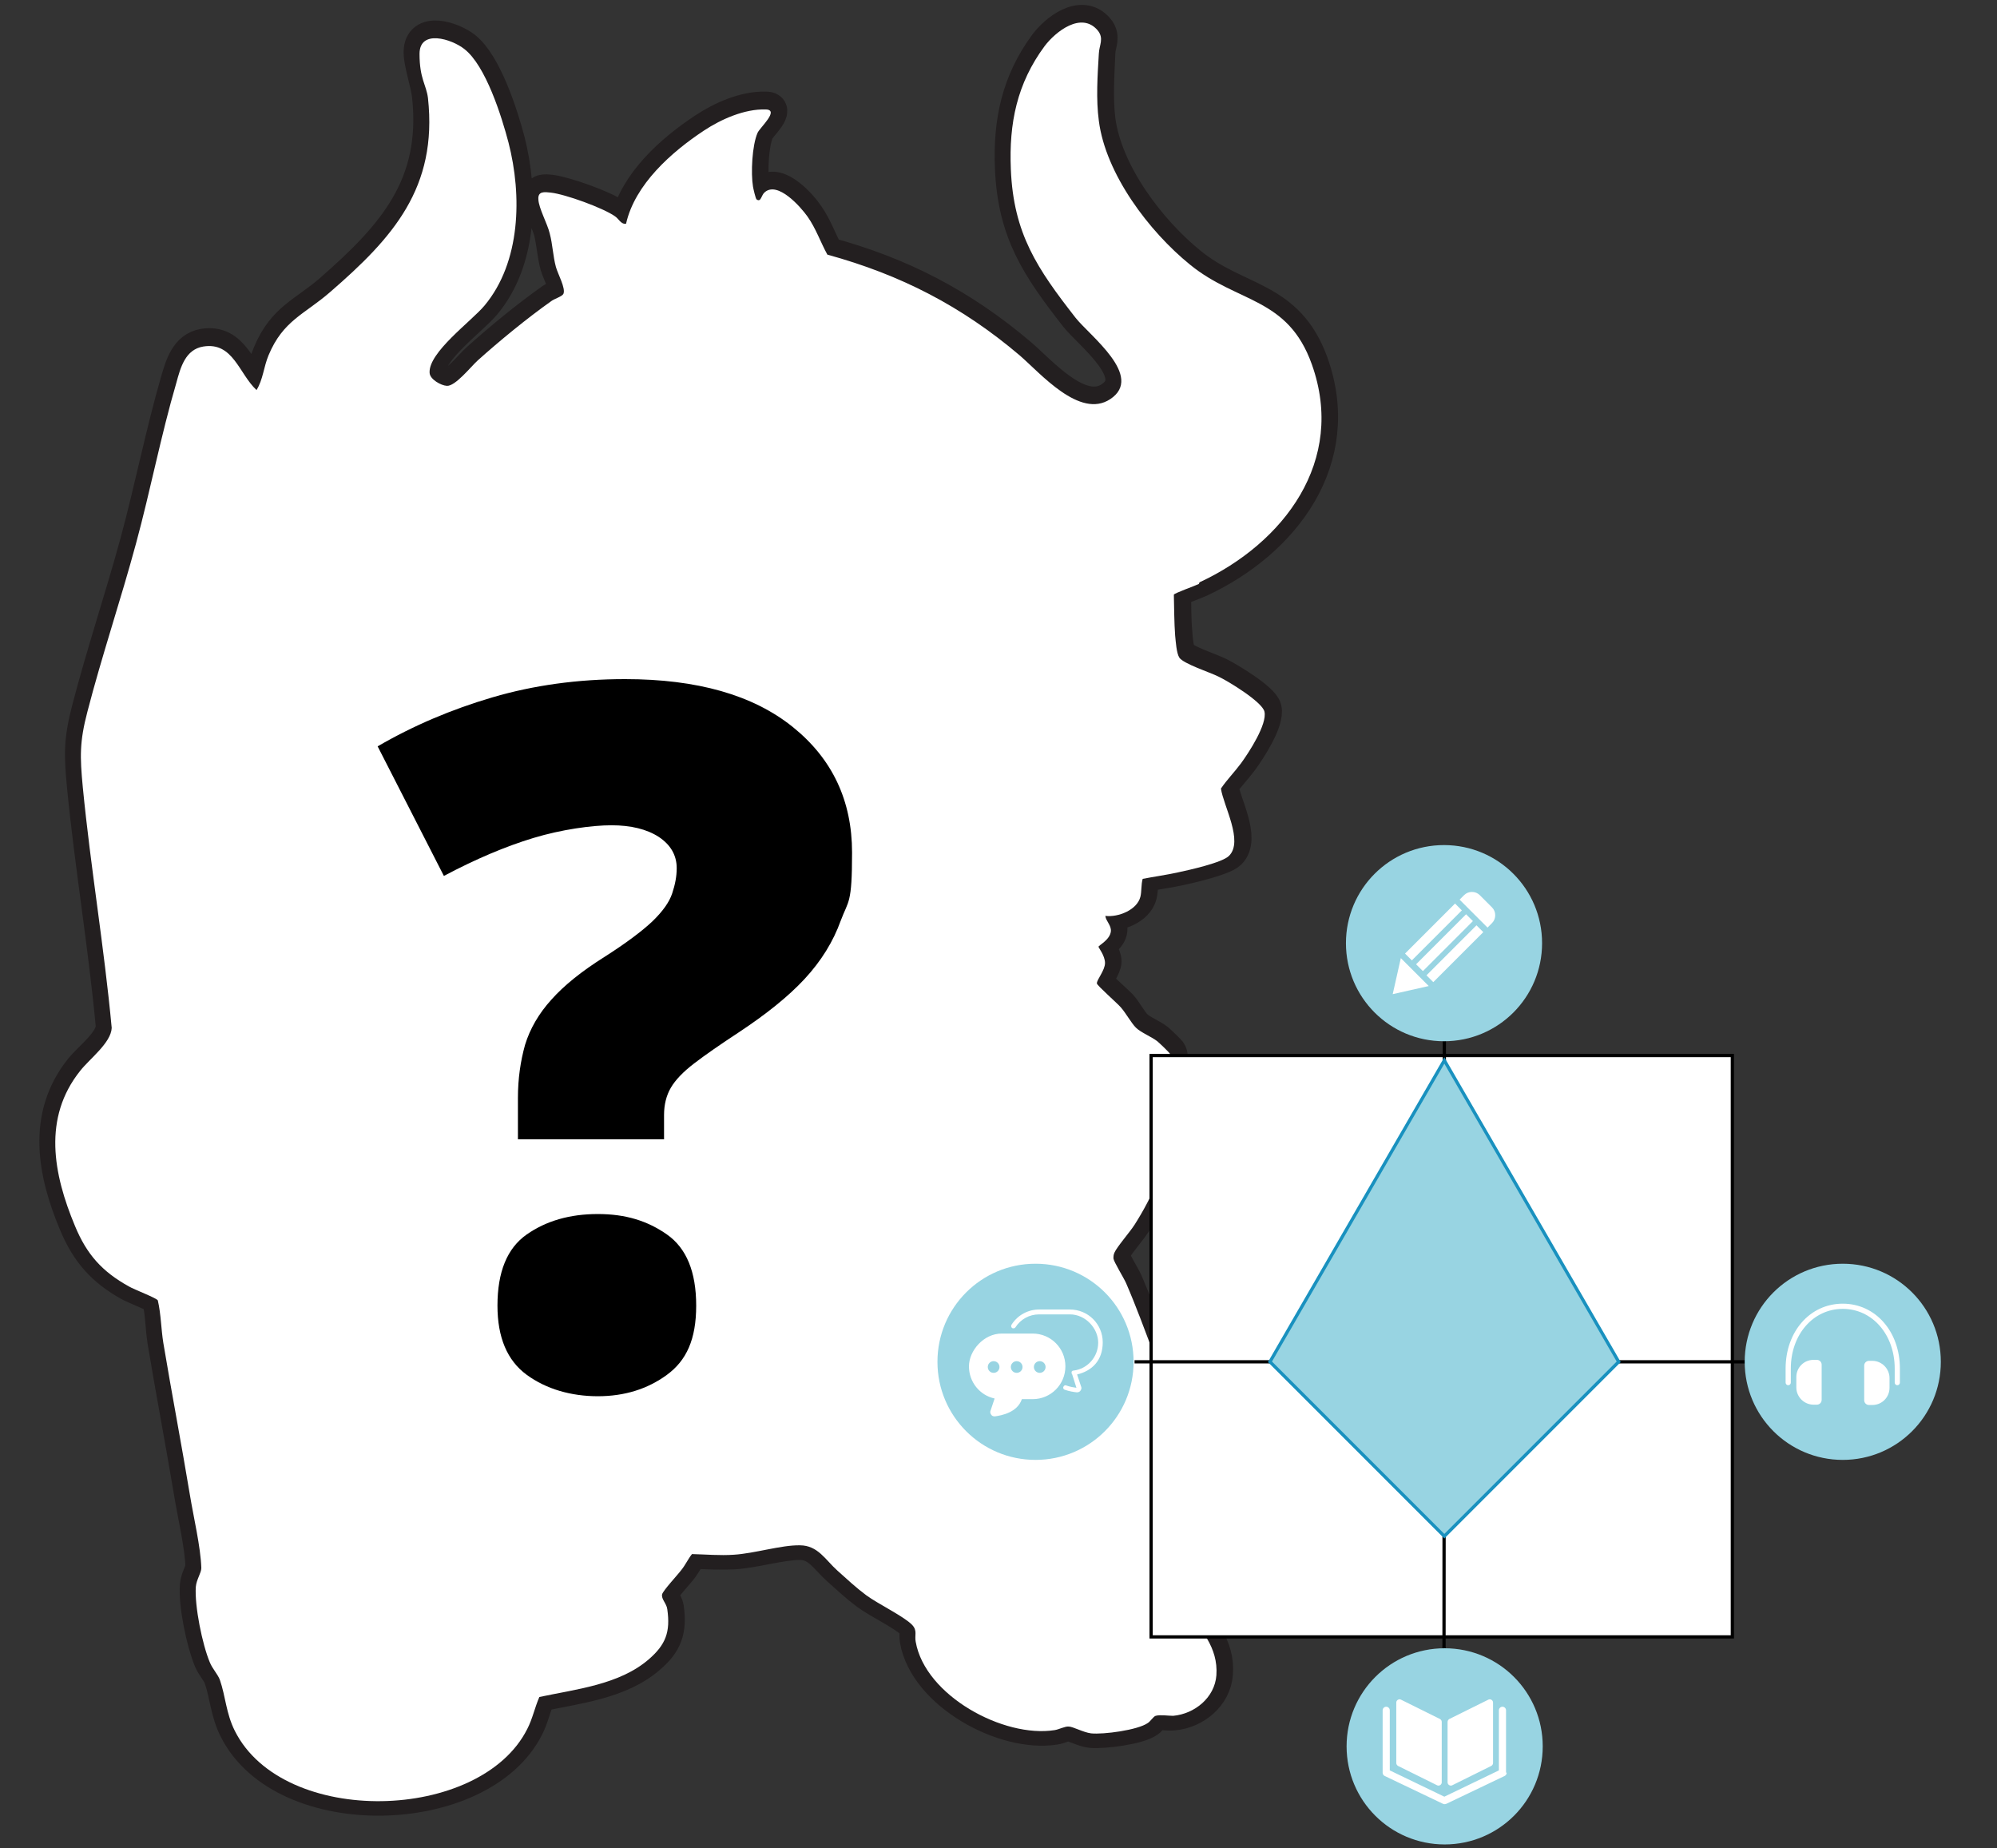 <?xml version="1.0" encoding="UTF-8"?>
<svg id="Layer_1" xmlns="http://www.w3.org/2000/svg" xmlns:xlink="http://www.w3.org/1999/xlink" version="1.1" viewBox="0 0 615 569">
  <rect x="0" y="0" width="615" height="569" fill="#333333" stroke="none"/>
  <!-- Generator: Adobe Illustrator 29.0.0, SVG Export Plug-In . SVG Version: 2.1.0 Build 186)  -->
  <defs>
    <style>
      .st0, .st1 {
        fill: none;
      }

      .st2, .st3 {
        fill: #98d4e2;
      }

      .st4, .st5 {
        fill: #fff;
      }

      .st4, .st1 {
        stroke: #000;
      }

      .st4, .st1, .st3 {
        stroke-miterlimit: 10;
      }

      .st6 {
        fill: #231f20;
        stroke: #231f20;
        stroke-linejoin: round;
        stroke-width: 10px;
      }

      .st7 {
        clip-path: url(#clippath);
      }

      .st3 {
        stroke: #1991bf;
      }
    </style>
    <clipPath id="clippath">
      <rect class="st0" width="615" height="569"/>
    </clipPath>
  </defs>
  <g class="st7">
    <g>
      <g>
        <path class="st6" d="M352,270.1c-.4,1.7-.3,3.8-.7,5.5-1,4.1-7,6.4-10.8,5.9.2,1.8,1.9,3,1.7,4.8-.2,2.6-3.7,4.3-3.8,4.7,0,.3,2,3.3,2,5s-2.6,5.2-2.5,6.3c0,.7,6.3,6.2,7.4,7.4,1.5,1.7,3.2,4.9,4.6,6.2,1.5,1.5,4.8,2.8,6.6,4.2.6.5,3.8,3.5,4,4,1.3,2.8-2.2,5-1.8,6.5.4,1.5,4.5,3.4,5,6.5.3,1.8-.4,5.4-1.5,6.9-.7.9-1.8.8-1.9,1.2-.2.8.1,2.3,0,3.3-1.2,10.1-5.4,19.6-10.8,28.1-1.4,2.2-5.5,6.9-6.2,8.6-.2.6-.4,1.1-.3,1.8.1,1,3.2,6,3.9,7.6,6.1,14.1,11.1,30.2,17.5,43.9,1.7,3.6,4.1,4.4,2.9,9.2-.5,1.9-3,4.8-3.1,5.4-.1,1.3,1.3,4.6,1.3,6.4,0,4.8-3.1,4.1-4.6,6.4-.7,1.1-3.3,7.3-3.6,8.7-4.4,17.1,18.7,23.7,17.4,40.7-.5,6.9-6.7,11.9-13.3,12.5-1.6.2-4-.3-5.4,0-.8.2-1.6,1.7-2.4,2.2-3.1,2.2-13.7,3.5-17.5,3.2-2.3-.2-5.6-2-6.9-2.1-1.1,0-3,.9-4.3,1.1-15.7,2.5-39.9-10.7-42.8-27.2-.4-2,.6-3.5-1.1-5.2-2.6-2.7-10.5-6.4-14.1-9.1-3.1-2.3-6-5-8.9-7.6-3.7-3.3-6-7.7-11.6-7.8-5.8,0-14,2.5-20.3,2.9-4.3.2-8.6,0-12.9-.2-1.2,1.5-2.1,3.3-3.2,4.8-1.1,1.5-5.7,6.4-6,7.6-.4,1.5,1.3,2.8,1.6,4.6,1,7-.5,11-5.7,15.4-9,7.8-22.4,9.2-33.7,11.6-1.5,3.2-2.1,6.7-3.7,9.8-14.4,28.7-75.2,30.4-90.1.6-2.7-5.4-2.8-10.5-4.6-15.7-.6-1.8-2.2-3.4-3.1-5.4-2.3-5.5-4.8-17.3-4.3-23.2.2-2.3,1.7-4.4,1.7-5.8-.2-6.5-2.4-15.7-3.5-22.4-2.6-15.6-5.6-31.2-8.2-46.9-.7-4.4-.6-8.8-1.7-13.1-.3-.7-7.3-3.4-8.9-4.3-8.2-4.6-12.9-9.9-16.6-18.6-6.7-15.9-10-33.2,1.6-47.8,2.9-3.6,9.6-8.5,9.7-13.2-2.3-24.8-6.5-49.4-8.9-74.1-.9-9.4-1-13.9,1.4-23.2,4.5-17.4,10.3-34.6,15-51.9,4.4-16.2,7.8-33.5,12.4-49.4,1.4-4.7,2.9-10.3,8.3-11.2,9.2-1.5,11,8.5,16.4,13.4,1.9-3.3,2.1-7.1,3.7-10.7,4.5-10.9,11.1-12.6,19-19.5,19.2-16.8,33-32.1,30.1-59.7-.4-4-2.6-10.1-2.6-13.6,0-7.7,9.9-4.5,13.8-1.5,6.5,5.1,11.5,20.8,13.6,28.8,4.1,16.2,3.8,36.8-7.4,50.2-4,4.8-17.3,14.4-16.9,20.7.1,2,3.5,3.9,5.3,4,2.6.2,7.4-6,9.5-7.8,6.9-6.2,15.2-13,22.7-18.3,1-.7,3.4-1.4,3.7-2.2.8-1.7-1.7-6.1-2.3-8.3-.9-3.4-1.1-7-1.9-10.3-.8-3-3.4-7.8-3.5-10.5-.1-2.6,1.9-2.3,3.8-2.1,4.5.6,16.1,4.7,19.8,7.3,1.2.8,1.8,2.5,3.4,2.3,2.8-12.2,14-22.1,24-28.7,5.3-3.5,12.4-6.7,19-6.5,4.4.1-1.8,5.6-2.5,7.2-1.7,3.9-2.1,12.5-1.4,16.6.1.7.8,3.7,1.1,3.9,1.4,1.1,1.5-1.2,2.5-2.2,4-3.4,11.1,4.4,13.2,7.6,2.6,3.7,3.9,7.8,6.1,11.7,22.6,6.1,41.4,15.9,59.2,31,6.4,5.4,18.5,19.7,27.9,13.5,10.6-7-6.4-19.6-10.7-25.1-11.7-15-19.1-25.8-19.9-45.7-.6-14.2,2-26.4,10.4-37.9,3.3-4.5,11.3-10.8,16.3-4.9,2.1,2.5.5,4.6.4,7.2-.3,6.7-.8,14,0,20.7,2.1,16.4,15.5,34.1,28.1,44.3,14.6,11.9,30,9.9,37.5,30.7,10.6,29.7-8.6,55-34.6,67.1-1.2.6-7.5,2.8-7.7,3.3.1,4.1,0,8.6.4,12.6.1,1.8.4,5.4,1.3,6.8,1.3,1.9,9.4,4.5,12,5.8,3,1.5,13.5,7.8,14.2,10.8.9,3.9-4.8,12.6-7.2,15.9-2,2.7-4.3,5-6.2,7.8.8,5.4,7,16.2,2.5,20.7-2,2-12.4,4.4-15.7,5.1-3.6.8-7.3,1.2-10.9,2h0ZM332.3,15.6c-2-2.1-5.7,3.1-6.9,4.6-7.9,10.6-10.5,32.5-6.4,44.8,4.8,14.4,16.1,26.5,25.8,37.7,5.5,6.3,9.7,12.5,6,21.3-2.2,5.3-10.8,9.3-16.4,9.2.3,5.8,9,5.2,13.5,7,4.4,1.7,9.5,5.3,6.9,10.7-.5,1.1-2.5,2.1-2.2,3.2,4.3,2.4,9,8.8,7.9,13.9-.5,2.4-3.9,4.2-1.8,7.1,1.3,1.7,4.9-1,6.5-1.9,19.9-11.9,36.1-26.1,34.4-51.7-1.2-17.3-14.2-20.6-26.5-28.1-24.9-15.3-42.6-39.8-41.3-70.1,0-1.7,1.4-6.6.3-7.7h0ZM105.4,168c.3-2.7,1.2-5.6,2.2-8.2.4-1.1,2.5-4.2,2.4-4.8,0-1.1-3.9-2.3-3.9-5.9,0-2.8,4.3-6.1,6.7-7.4,1.6-.8,3.6-1.2,5.1-2.1,4.7-2.7,7.9-10.6,11.5-14.7-6.1-3.3-5.4-9.8-3.2-15.4,4.6-11.7,18.3-16.2,23.3-29.7,3.9-10.5,2.4-31.9-1.2-42.5-1.5-4.5-6.5-15-10.1-17.9-.7-.5-3.3-1.3-2.9,0,.3.9.9,1.8,1.2,3,3.4,13.9,3.4,26.7-3.1,39.6-8.6,17-21.5,27.4-36.2,38.8-10.2,7.9-13.1,22.7-8.8,34.6,3.5,9.8,10,23.4,15.9,32,.3.4,0,.8.9.6h0ZM248.1,91.3c.1-.2,0-.9.2-1.3,1.6-2.6,3-4.4,1.8-7.7-.4-1.3-1.3-1.8-1.8-2.8-1.6-3.5-5-14.6-8.5-15.6-3.4-1-3.6,4.7-2.8,7,.4,1.2,2.3,2.5.5,3.3-1.9.9-3.9-2-5.1-3.4-5-5.9-8.1-15-7.2-22.8.3-2.5,1.5-4.4,2.3-6.6.1-.4.5-1.1,0-1.3-4.5,2.1-9.1,4.2-12.9,7.4-6.8,5.7-17.9,19.8-16.4,29.1.2,1.6,3.6,8.3.9,8.8-1,.2-5.3-6.4-6.3-7.6-3.4-3.9-10.5-9.3-15.4-10.9-5.3-1.7-4.1,1.4-3.2,5.3,1.9,7.7,6.1,15.6,8.6,23.2.4,1.3,2.8,8,2.1,8.7-2-.1-7.6-2-8.4.7-1.4,4.6,5.3,4.2,8.1,6.1.4.3,2.6,1.8,1.6,2.5-4.4-2-10.4-2.6-14-4.4-6.2-3.1,2.8-9.1,6.4-9.6-.6-1.3-.4-3.9-2.6-3.3-1.2.3-8.8,5.6-10.3,6.7-9.4,7.3-19.6,17.5-26.9,26.9-1,1.3-5.9,8.9-6.6,9.1-.4,0-1-.4-1.1-.6-.4-1.4,3.9-6.9,4.2-8.9,0-.5.2-1.4-.6-1-.5.2-4.9,6.1-5.6,7.1-1.4,1.9-2.9,5.7-4.5,6.9-2.9,2.1-14.1,2.8-13.3,7.8.3,2.1,4.4,2.6,4.6,3.9-2.3,5-5,9.5-5.4,15.2-.3,3.8-.3,9.8,3.2,12.1.7-.4.5-.9.6-1.5,1.9-8.6,1.4-15.6,6.1-23.9.5-.8,3.2-5.3,4-2.7.3,1-3.6,12.5-4.1,14.8-1.7,7.9-1.8,13.2.4,21.1,1.6,5.8,4.2,11.4,8.2,15.9.5-6.5,1.4-13.2,2.9-19.5,1-4,3.2-4.4,7.1-5.2,18.2-3.9,37.2,13.7,42.1,30.2,2.3,7.7,3.2,16.8-1.7,23.7-.5.7-1.9,1.8-2.1,2.1-.2.4,1.2,1.3.1,2.4s-3.9-.4-5.3-.6c-9.8-1.4-18.3-1.5-27.8,2-1.9-1.4,1-2.2.6-3.8-1.6,0-5.5-4.5-5.4-1.2,0,2.3.9,5.9,1.2,8.4.9,9.1,1.2,21.1,3,29.8.8,3.6,2.7,5.1,5.5,7.2,8.5,6.2,18.9,11.7,29.2,14.2.2,2.5-3,2.2-4.8,2.1-7-.6-15.9-6.2-22.2-7-1.4-.2-5.3-.7-5.6,1l2.1,21c.6.6,13.9-5.7,14.3,1.5.1,2-4.5,9.6-6.8,9s.7-2.9.9-4.5c.3-2.8-1.9-2.2-3.7-1.6-6.8,2.2-4.3,3.8-3.5,9,2.4,15.1,2.3,31.1,4,46.4.8,7.7,2.7,15.1,3.7,22.5,2.1,15.5,2.6,31.5,5.6,46.9.4,1.9.8,4.2,2.2,5.6,16.9,17,49.1,28.4,72.9,25.5,4.5-.6,9.4-1.8,13.8-2.9,0,0,1.2.6,1.7,1,3,2.9,5.8,6.1,8.9,8.9,9.4,8.5,20.3,15.4,31.8,20.7,1.6,2.9-4.9.7-5.1,2.2-.1.6.8,4.3,1.1,5.2,3.1,9.9,20.6,20.5,30.9,19,4.4-.6,5-7.6,4.4-11.1-.3-1.7-3.5-5.4.4-3.8,3.1,1.3,4.7,6.1,4.8,9.2,0,1.3-1.1,4.8,0,5.5,6.2.8,16,3.3,19.5-3.9,1.8-3.8.3-13-3.2-15.3-1.4-.9-4-.9-3.9-2.7.2-2.4,4.4-.8,5.9-.1,4,1.9,7.3,6.3,7.9,10.7.5,3.9-1.8,8.6,3.7,8.2,5.3-.4,7.6-5,7-9.9-1.2-9.1-12.5-16.5-15.6-25.9-.5-1.4-.7-5.9-2.2-5.7-1,.2-4.2,3.5-6.2,2.9-.8-.7,4.9-5.9,5.5-6.6,1.9-2.3,3.7-5.9,4.9-8.7.6-1.4,1.2-4.7,1.7-5.5.9-1.4,3.9-1.2,5-4.8,1-3.4-2.1-6.9-1.7-8.5.3-1.3,3.7-1.8,3.7-3.9-2.4-5.8-6.4-11.1-8.9-16.9-3.1-7.1-5.5-14.7-8.6-21.9-1.1-2.5-7.5-17.7-8.7-18.5-.7-.5-6.8,3.5-8.2,4.1-6.6,3.2-13.5,6-20.8,7.2-1.1,1.2-1.6,2.8-2.6,4.2-3.5,4.7-12.6,13.8-18.3,15.2-4.4,1-8.9,0-12.8-2-.4-.2-1.2-1.2-2-1.6-3.5-1.8-3.7-.4-6.7,0-6.9.7-16.3-3.9-18.6-10.6-.8-2.4-.5-4.4-1.3-6.8-1.4-4.3-5.1-7.4-5.3-12.5-.1-2.9,2.7-13.2,4.5-15.4,2.3-2.7,6.8-3.6,9.3-6.8,1.5-1.9,1.9-4.2,3.1-6.2,2.8-4.9,9.5-10.8,14.1-14.1,4.4-3.2,9.1-5.7,13.8-8.5.5-1-1-3.5-1-4.9,0-2.8,1.9-7.9,5-8.2.2,2.7-.6,5.1-.4,7.8.2,2.3,2.2,6.2,1.5,7.8-.6,1.2-8.8,4.6-10.8,5.8-6.4,3.8-12.9,10.2-17.1,16.4-1.7,2.5-4.3,9-6.4,10.1-1,.5-2.3.6-3.4,1.2-4.9,2.7-7.7,6.8-7.9,12.4,0,1.3.6,8.2,2.4,7.8.4-.1,4.1-6,5.5-7.2s4.8-2.6,3.9.4c-.5,1.5-2.7,4-3.5,6.2-2,5.5-2.8,10.3,1.2,15.1,3.6,4.5,7.8,4,13.1,4.5-.7-2.8-1.8-4.7-1.2-7.7.4-1.8,2.9-4.7,5-4.5-.7,16.5,10.7,19.4,23.3,11.2,4.7-3.1,5.6-6.4,8.8-10.3,3-3.8,7.5-3.6,11.8-5.1,19-6.5,35.3-20.9,40.4-40.9.8-3.3.3-7.5,1-9.6.3-1.1,2.6-2.1,2.8-3.5.4-3.5-7.6-7.4-6.5-9.9.3-.6,1.4-.8,1.5-1.9.5-3.2-5.9-6-7.8-7.8-1.5-1.4-3.1-4.3-4.6-5.9-7.2-7.7-14.8-14.5-25.4-16.9-.6,0,.9,5.7-2.6,7.6-4.6,2.5-11,.3-15.8,2.2,2.3,3-.7,9.2-4,9.7-1.1.2-7.5.2-7.8.5.3,2.7-4.1,13.3-6.6,13.6-1,0-1.4-.9-2.3-.9-.8,1.8-1.3,5.5-3.8,5.5,0-.6-.5-1.4-.4-2.7.1-1.8,1.7-7,3.6-7.4,1.4-.3,3.2,2.5,4.2-2.2.3-1.5.9-5.3-.3-6.1-2.7-1.9-3.2,2.1-4.5,4.3-3.9,6.2-15.4,16.9-22.8,17.9-2.2.3-5.1-.4-7.1.1-2.7.7-6.8,5.4-11.6,6.1-4.1.6-5.8-1.8-7.5-1.6-.9.1-5.7,3.6-7.6,4.3-1.7.6-7.7,2.4-6-1.3.9-2,13.5-7.9,15.3-11,2.8-.2,1.6,4.1,3.1,4.8,1.1.5,3.3-.6,4.4-1.1,6.2-2.8,12.2-7.4,17.1-12.2,3.4-.2-.1,5.6.1,5.9,1.7-.5,3.9-1.2,5.4-2,4.1-2.3,11.4-11,13-15.3.6-1.5,1.1-5.6,2.2-5.9.9-.2,1.8,1,2.9,1.2,1.5.2,3.4,0,5.1,0,3,.2,7.5,1,10.5.3,4.9-1.1-3.6-7.3.2-9.7,1.6-1,3.5,0,5,0,4.4,0,9-.3,13.3-.9.4-.6-3-5.5-1.6-7.5.3-.4,10.4-2.7,5.7-5.2-2.6-1.4-5.7.2-7.5-2.7.8-1.6,2.1-1.8,3-3.7.3-.6,1.8-4.8,1.6-4.9-4.2,1.7-7.9,4.6-12.7,4.6.4-5.2,8-6.7,12-9,4-2.2,7.7-5.5,11.5-8,1.6,3.1-4.8,6-5.2,7.5s.8,2.1.8,3.5c0,2.5-2.2,6-3.4,8.2.3,1.3,11,2,9.2,8-.4,1.5-2.8,1.2-1.8,2.9,3.1.6,8.6,4.5,11.2,4.9,3,.4,1.3-6,.2-7.5-1-1.2-3.8-1.8-1.1-3.3,2.2-1.2,4.9-.2,4.8-3.7-.2-6-2-3.9-6.3-4.8-2.6-.5-5.6-2.6-8.1-3.5l1.1-1.7c2.8.4,6.1,1.3,8.9,1.3s2.2-.5,3.4-.5c2.5,0,9.3.2,11.2-1.1,3-2-3.9-12.4-3.4-12.9,7.8,1.5,15.2.5,23-1,1.2-.2,7.6-1.4,8-1.8,1.4-1.4-.2-7.4-.8-9.3-.7-2.2-3.6-7.5-3.4-9.3,0-1.5,3.6-4.7,4.7-6.1,2.1-2.6,8.3-9.9,7.9-13.1-.3-2.5-5.9-7.2-8.1-8.4-5.2-2.8-12.1-4.9-17.9-6.1,0-11.1-1.4-23.5-6.6-33.4-1.2-2.2-5.9-8.4-6.1-10-.1-.7-.3-1.2.6-1,1.2.2,5,2.6,6,3.5.6.6,1.5,2.6,2.1,2.8,1.5.5,3.9-2.2,3.4-3.8-.8-2.7-10.3-8.6-10.7-10.1-.3-1-.2-1.4.3-2.3.7-1.4,4.2-3.1,4.8-4.1.3-.4.3-.9,0-1.3-.7-1-14.2-2.7-16.1-3.8-.5-.5-1-.9-1.4-1.6-5.2-8.3-11.7-17.5-19.1-24.1-11.8-10.4-40.9-30.8-56.9-28.5-2.9.4-5.8,4-7.9,1.6h0ZM86.8,148.5c-.7-.4-3.5,3-4.3,3.6-5.5,4.1-13.9,5-20.5,4.5-1.7-.1-7.4-1.5-8.5-.4l-20.9,72.3.6,1.4c6.4-3.1,11.6-2.6,16.7,2.3,2.2,2.1,7.2,10.1,10.2,9.8,1.6-.2,8.6-7.4,10.5-8.9,7.3-6,15.8-11.7,25.4-7.2,3.3,1.6,13.5,10.6,16.2,9.9,1.5-.4,4.5-8.2,5.6-10.1,1.6-2.7,3.8-5.6,7.2-5.9,1.3-.1,2.5.7,3.2-.2l-41.5-70.9h0ZM154.6,234c0-1.3-1.4-1.5-2.1-2.4-6.9-8.6-8.8-25-5.9-35.4.4-1.6,2.7-6.2,2.4-7.2-.4-1.2-4.1-2.6-5.6-2.3-2.3.5-6.4,6.2-7.3,8.4-2.7,6.4-1.1,24.4,2.1,30.5,3,5.7,9.6,10.6,16.3,8.5h0ZM159.1,195.1c-1.4.4-2.7,4-2.8,5.3-.3,4.6,7,9.2,11,6.3,4.4-3.2-4-9.2-6.3-11.4-.6-.3-1.2-.3-1.8-.1h0ZM151.3,203.2c-.8.8-1.7,4.8-1.8,6-.6,8.2,6,22.1,14.4,24.6,7.6,2.3,15-2.3,14.4-10.6,0-.7-.9-5.5-1-5.7-.9-1.5-1.6,1.2-2.1,1.7-2.5,2.9-6.3,4.1-9.9,2.2-4.4-2.4-3.9-7.4-5.7-11.3-.6-1.4-3.3-4.9-4.4-6.2-.9-1.1-2.7-1.9-3.9-.8h0ZM56.4,399.7c.1,11.4,2.4,22.7,4.3,33.9,2.4,14.8,5.2,29.7,7.6,44.5,1.4,8.8,13.2,13.4,21,14.6,5.2.8,6.2.9,6-4.7-.1-2.9-1.9-7.5.2-9.5,1.7,0,3,12.3,3.7,14.1s5.8,1.3,7.7,1.2c7.3-.4,16.4-2.4,23.4-4.5,2-.6,6.9-2,8.3-3.1,2.3-1.9,1-6.3,1.9-7,2.6-1.8.9,4.4,2.8,4,.3,0,3.7-2.9,4.3-3.4,1.4-1.2,9.4-9.2,9.8-10.1.6-1.7-.8-6.2-1-8.3-8.1-70.8-15.8-141.7-23.8-212.6-.7-6.3-.8-12.8-1.7-19-.3-1.9-1.5-3.4-3.3-3.9-3.6-1-4.6.9-6,3.7-1.1,2.2-4,9.9-4.4,12.1-.3,1.9.3,11.5-1.2,11.9-.6.1-1.2-.7-1.4-1.2-.9-2.2-.9-8.6-2-9.9-.6-.7-6.2-2.7-7.8-3.6-6-3.4-8.5-9.2-16.3-8.6-11.9.9-11.7,7.5-18.4,14.2-2.9,2.9-4.8,1.4-4.7,7.2.2,6.9,2.1,15,2.5,22,.1,2.1,0,4.1-.4,6.1-.7.1-.9-.2-1.2-.7-3.3-5.7-3.3-20.4-4.9-27.3-.9-4.1-2.2-2.6-5.2-4.1-2.3-1.1-8.5-7.6-10.5-9.8-.8-.9-1.3-2.3-2.1-3-3.9-3.3-12.2,1.3-12.1,6.1,2.5,22.1,6.4,44.1,8.9,66.1.8,7.1.4,14.3,2.2,21.3,1,.8,7.8-2.1,9.6-2.4,10.9-1.5,16.1,8.5,16.5,18,0,1.8-.7,4.4-.2,6.2.2.6,3,3.2,3.8,4.7,2.3,4.2,2.3,13.3,0,17.5-.8,1.5-2.4,1.8-1.7,4.1.4,1.4,1.6,1.1,1.6,3.9.2,9.6-7.9,15.6-15.6,19.4h0ZM54.8,348.4c2-.3,5,0,7.2,0s1.1-6.6,1-7.7c-.3-2.3-2.8-6.6-4.6-8.1-3.1-2.6-9.5-1.5-12.8.3-2.8,1.4-5.9,7.4-8.1,1.6-1.3-3.5,1.1-9.9-4.5-5.7-5.6,4.2-11.4,18.8-10.5,25.7,2.2,16.4,12.6,40.3,32.7,38,6-.7,11.5-5.7,10.8-12-.2-1.8-2.3-5-2.1-5.8.2-.8,2.9-2.3,3.7-4.4.7-1.8,1.2-8.5.9-10.5-1.2-8.9-13.2-7.9-19.5-5.6-1.5.5-2.9,2.3-4.3,1.2-1.2-1.8,4.4-4.8,5.7-5.3,1-.4,3.5-1.4,4.4-1.5h0ZM166.8,516.1c7.8-1,18.1-3.2,25.1-6.9,6.5-3.4,8.8-10.7,4.3-16.8-1.1,1-6.9,3.1-6.1.2.1-.5,5.9-4.7,6.9-5.8,1.5-1.5,6-7,6.9-8.8.5-.9,1-2-.2-2.6-11.4-3.5-21.5-10-32.2-15.2l-8.6-6c.9,4.4-.2,10.1,1.6,14.3,2.2,5.1,3,6.9,3.8,12.7.3,2.3.1,6.4.7,8.2,1.1,3.5,7.9,3.2,10.8,3.8.9,5.2-9.7,1-10.6,1.7.2,2.4-2.6,6.4-2.6,8.2v12.9h0ZM159.9,473.4c-.5.1-4.6,6.6-5.7,7.8-6.2,6.6-23.9,14.5-32.9,15.8-13.5,2.1-32.1,1.5-44.8-3.9-2.1-.9-9.4-6.8-10.4-3.4-.6,1.9.5,8.9.9,11.2.6,3.4,1.7,10.3,4.8,12.1,1.4.9,3.4,1,4.8,1.5,19.4,8.2,31,7.5,51.3,3.5,10-2,22.6-7.4,30.6-13.9,2.8-2.2,5.1-3.5,5.3-7.4.3-4.9-.2-16.4-2-20.9-.2-.6-1.2-2.8-2-2.6h0ZM160.5,508.5c-.3-.3-1.5.1-2,.3-2.3,1-6.1,4.2-8.7,5.7-6,3.4-12.2,6.5-18.9,8.2-11.5,2.9-30.9,4-42.3.8-5-1.4-9.8-3.5-14.6-5.3-.3,3.5,1.7,8.1,3.1,11.3,10.4,23.1,45.1,22.3,65.1,13.8,9.5-4,16.9-12.5,18.7-22.8.3-1.8.6-11.1-.3-11.9h0Z"/>
        <path class="st6" d="M373.9,234.9c-1.1,1.4-4.6,4.6-4.7,6.1-.1,1.8,2.8,7.1,3.4,9.3.6,1.9,2.2,8,.8,9.3-.3.3-6.8,1.5-8,1.8-7.7,1.5-15.2,2.5-23,1-.5.5,6.4,10.9,3.4,12.9-2,1.3-8.7,1-11.2,1.1-1.1,0-2.2.5-3.4.5-2.8,0-6.1-.9-8.9-1.3l-1.1,1.7c-1.4-.5-3.2-1-4.7-1.3,0-1.4-1.2-2-.8-3.5s6.9-4.4,5.2-7.5c-3.9,2.5-7.6,5.7-11.5,8-4,2.2-11.6,3.8-12,9,4.8,0,8.5-3,12.7-4.6.2.2-1.3,4.3-1.6,4.9-.9,1.8-2.2,2-3,3.7,1.7,3,4.9,1.3,7.5,2.7,4.7,2.6-5.5,4.8-5.7,5.2-1.3,2,2,7,1.6,7.5-4.3.6-9,1-13.3.9-1.5,0-3.4-1-5,0-3.8,2.4,4.8,8.6-.2,9.7-3,.6-7.5-.1-10.5-.3-1.6-.1-3.5.2-5.1,0-1.2-.2-2-1.4-2.9-1.2-1.1.3-1.6,4.4-2.2,5.9-1.7,4.4-9,13.1-13,15.3-1.5.8-3.7,1.5-5.4,2-.2-.2,3.3-6-.1-5.9-4.9,4.7-10.8,9.4-17.1,12.2-1.1.5-3.3,1.7-4.4,1.1-1.4-.7-.3-5-3.1-4.8-1.8,3.1-14.4,9-15.3,11-1.7,3.8,4.4,2,6,1.3,1.9-.7,6.7-4.2,7.6-4.3,1.7-.2,3.4,2.2,7.5,1.6,4.9-.8,9-5.5,11.6-6.1,2-.5,4.9.1,7.1-.1,7.4-1,18.9-11.7,22.8-17.9,1.4-2.2,1.8-6.2,4.5-4.3,1.2.8.6,4.6.3,6.1-1,4.6-2.8,1.9-4.2,2.2-1.9.4-3.5,5.6-3.6,7.4,0,1.3.4,2.1.4,2.7,0,2.6-1.5,5.4-1.7,8-4.6,3.4-11.3,9.2-14.1,14.1-1.1,2-1.6,4.4-3.1,6.2-2.5,3.2-7,4.1-9.3,6.8-1.8,2.2-4.6,12.5-4.5,15.4.2,5.1,3.9,8.2,5.3,12.5.8,2.4.5,4.4,1.3,6.8,2.3,6.7,11.8,11.3,18.6,10.6,3-.3,3.2-1.7,6.7,0,.8.4,1.6,1.4,2,1.6,0,1.8,0,3.5-.5,5.2-.2.9-1.2,1.9-1.2,2.4-.9,0-1.5,0-2.3.5-3.4,1.9-10.5,18-11.7,22.2-.6,2-1.2,3.5-.8,5.7-1.6.7-5.8,13.8-5.1,15.2-4.4,1.1-9.3,2.4-13.8,2.9-23.8,2.9-56-8.5-72.9-25.5-1.4-1.4-1.8-3.8-2.2-5.6-3-15.4-3.5-31.4-5.6-46.9-1-7.5-2.9-14.9-3.7-22.5-1.7-15.3-1.6-31.3-4-46.4-.8-5.2-3.3-6.8,3.5-9,1.8-.6,4-1.1,3.7,1.6-.1,1.5-3.2,3.8-.9,4.5s6.9-6.9,6.8-9c-.4-7.3-13.6-1-14.3-1.5l-2.1-21c.3-1.7,4.2-1.1,5.6-1,6.3.9,15.2,6.4,22.2,7,1.9.2,5.1.5,4.8-2.1-10.2-2.5-20.7-8-29.2-14.2-2.8-2.1-4.8-3.6-5.5-7.2-1.8-8.7-2.1-20.7-3-29.8,6.3-1,12.7-1.5,19.1-1.7,0,1.3.6,1.1,1.4,1.3,1.2.4,5.7,1.9,5.8-.4.4,0,2.6.4,3,.4-1.5,2.4,5.4,2.7,6.5,2.4,1.8-.4,4.5-2.9,4.5-4.8,0-.5-.4-.9-.4-1.1,0-1.7,7.7-8.8,9.6-9.7,1.9-.9,5.7-1.4,5.7,1.4,0,3.4-3.6,8.3-3,12.1-.4.4-.8,1.7-.9,2.3-.3,4.5,3.4,2.8,5.9,4.7,3,2.2,3.4,5.8,8.7,5.6,3.4-.1,4.1-3.5,6.5-4.8,2.6-1.4,6.6-.7,7.9-3.6.5-1.1.4-2.6.6-3.4.6-1.8,2-3.6,2.8-5.5,1.5-3.9,1.5-10.2,7.8-7.4,3.5,4.3,7.6,8,11.7,11.6.5.4.5,1.2.6,1.3-1.7,1,.8,3.6,1.7,4.4,4.3,3.6,9.9-.3,14.4-1.2l.8-1.5c1.3-.1,3,.2,4.2,0-.5,2.3,3.2,1.4,4.4,1.2,1.5-.2,5-.6,5.4-2.5,6.2.3,12.6,0,18.8.4,3.9.2,14.2,2.6,17,1.8,1.5-.4,2.5-1.2,1.5-2.8-1.2-1.7-7.1-.4-5.9-4.6.5-1.6,4.9-2.8,6.6-3.6.9-.4,1.4-1.3,2.2-1.8.2-.1,1,.1,1.6-.2,1-.6,4.3-2.4,4.8-3.1s.2-1.4.3-2.2c.2-.1,2.5-1.6,2.5-1.7.4,1,.8.8,1.6.6,1.5-.4,5.3-3,6.6-2.6,1.6.5.7,4.9,5.3,3.5,1.8-.5,10.7-7.2,11.9-8.8.6-.8.8-1.2-.4-1.1,0,0-.1-.6.3-.8,2.7-1.1,5.8-2.8,8.8-2.5,3.1.3,14,4.9,16.3,7,3.3,3-.5,9.3-1.2,12.9h0ZM261.6,259.1c-2.7-3.3-6.5,2.9-8.6,4.5-4.5,3.6-13.7,6.5-19.4,6.8-7.7.5-15.2-2.3-23.3-1.7-7.8.5-18.8,5-26.1,1.2-3.9-2-8-6.9-12-9.1-2.7-.6-4.3,1-3.2,3.6,2.1,4.9,12,6.3,15.3,11,1,1.4,1.8,5,3.7,5.2,3.1.4,4.4-3.4,6.7-4.8,10.7-6.3,26.1-3,37.6-1.4,4.1.5,4.6,5.4,7.8,5.2,3.1-.2,3.4-4.5,4.6-6.4,1.3-2.1,6.1-3,8.6-4.1,1.9-.9,4.1-2.2,5.8-3.5,1.8-1.5,4.8-4,2.8-6.5h0ZM290.5,283.6c-.2-.2-4,.7-4.9.8-.6,0-1.3-.4-2.1-.3-3.3.3-6.2,2.5-8.5,4.6-1.2.1.2-.9-.4-2.1-1.1-2.2-6.3-1.6-8.3-1.1-5.9,1.6-8.5,6.1-13.4,8.2-7.9,3.3-15.2,2.1-22.6,4.1-3.5.9-5.4,3.1-.6,3.6,6.5.7,12.9-.7,19.3-1.3.6,1.9-1.8,4.1-1.6,5.7.2,1.8,3.3,3.9,4.6,2.1.1-.2.4-3.8.8-5,1.4-4.2,8.5-12,13-12.5,5.5-.6-.4,6,2.5,8,2.6,1.8,2.1-.4,2.6-1.5.7-1.4,9.2-7,11.1-8,2.1-1.1,4.5-1.6,6.5-2.8.6-.4,2.8-1.6,2-2.5h0ZM188.7,296.8c-2,1.2.6,2.6,1.9,3.1,4.8,1.9,16.2,2.5,21.3,2,1-.1,3.1-.3,3.2-1.5.2-2.5-2.4-1-3.6-1.1-2.8-.2-6-1.3-8.9-1.6-4.6-.5-9.3-.3-13.9-.8h0ZM182.9,332.3c-.7,5.7-2.8,13.1.5,18.3.9,1.4,3.4,3.7,5.2,3.6,4.7-.2,9.2-8,12.9-9.1,2.5-.8,6.4,1.7,5.4-2.9-1.2-5.5-10-.5-12.4,1.8-1.4,1.3-5.1,6.8-7.6,4.3-2.8-2.9-.4-15,3.2-17.6.4-.3,8.4-4.1,4.8-5.2-2.1-.7-13.6,5.3-14.1-.3-.4-4.1,6.6-4.7,5.9-7.5-.2-1-1.3-1.2-2.2-1.1-3,.5-7.7,3.6-11.2,4.5-2.5.6-8.9.2-10,1-2.7,1.9,2.3,3.7,3.8,3.8,1.3,0,7.3-1.3,7.8-.8,0,.1,0,2,0,2.7.6,2.6,5.6,4.1,7.9,4.5h0ZM193.5,413.6v7.4c0,.4,1.9,6.6,2.2,7.1.3.5,3.2,4.2,3.8,3.7-.6-3.6-2.5-7.7-2.9-11.3-.5-4.4.8-9.5.1-13.6-.2-1.1-.8-2.3-2.1-2.2s-1.7,2.2-3.2,2.1c-1.2-6.6,4.2-11.2,5.9-16.9-4.4-.6-6.6,3.6-7.9,7.1-1.9,4.9-3.1,10.7-1.6,15.8.6,1.9,3,5.3,4.7,2.9.6-.8.3-1.9,1.1-2.1h0ZM207.9,445.8l-4.7-7.8c-.5-.7-1.1-1.2-2.1-1.1-.3,4.1,2.9,8,6.8,8.9h0Z"/>
        <path class="st6" d="M56.4,399.7c7.7-3.8,15.8-9.8,15.6-19.4,0-2.8-1.2-2.5-1.6-3.9-.7-2.3.9-2.6,1.7-4.1,2.3-4.2,2.3-13.3,0-17.5-.8-1.5-3.6-4-3.8-4.7-.5-1.8.2-4.4.2-6.2-.3-9.4-5.5-19.5-16.5-18-1.8.2-8.6,3.2-9.6,2.4-1.8-7-1.4-14.2-2.2-21.3-2.5-22.1-6.3-44.1-8.9-66.1,0-4.8,8.2-9.4,12.1-6.1.8.7,1.3,2.1,2.1,3,2,2.2,8.2,8.7,10.5,9.8,3.1,1.4,4.3,0,5.2,4.1,1.6,7,1.5,21.6,4.9,27.3.3.5.4.9,1.2.7.3-2.1.6-4,.4-6.1-.5-7-2.3-15.1-2.5-22-.2-5.8,1.8-4.4,4.7-7.2,6.8-6.6,6.6-13.3,18.4-14.2,7.8-.6,10.3,5.2,16.3,8.6,1.6.9,7.3,2.9,7.8,3.6,1.1,1.3,1.1,7.6,2,9.9.2.5.8,1.3,1.4,1.2,1.6-.4.9-10,1.2-11.9.4-2.2,3.3-9.9,4.4-12.1,1.4-2.9,2.4-4.7,6-3.7,1.9.5,3.1,2,3.3,3.9,1,6.2,1,12.8,1.7,19,7.9,70.8,15.7,141.8,23.8,212.6.2,2.2,1.6,6.6,1,8.3-.3,1-8.4,9-9.8,10.1-.6.5-4,3.3-4.3,3.4-1.8.4-.2-5.8-2.8-4-.9.6.4,5.1-1.9,7-1.4,1.1-6.3,2.5-8.3,3.1-7,2.2-16.1,4.2-23.4,4.5-1.9.1-7,.6-7.7-1.2s-2.1-14-3.7-14.1c-2.2,2.1-.3,6.6-.2,9.5.2,5.6-.8,5.5-6,4.7-7.8-1.2-19.5-5.8-21-14.6-2.4-14.8-5.2-29.7-7.6-44.5-1.8-11.2-4.2-22.5-4.3-33.9h0ZM119.5,293.6c2.5,2.6,2.1-3.9,2-5.2-.3-5.2-1.6-10.4-2.2-15.6-2.8-2.5-3,.9-2.9,3.3,1,2.6,1.9,16.2,3.1,17.5h0ZM81.7,375.5c-.4,0-.9-.1-1.3.2-.6.5-.5,7.1-.4,8.5.7,10,3.8,21,5.4,31,.7,4.1.7,8.4,1.5,12.5.4,2.1.5,5.2,2.4,6.3-.1-3,.7-5.7.4-8.7-.3-4-1.2-9.4-1.8-13.5-1.7-12.1-4.5-24.1-6.3-36.3h0ZM104.2,387.8c1.8-.2,12-1,12.3-2.3.1-.5-.5-1.1-1-1l-24,4.2c-.7,3.5,6.7-.5,7.6.4.6,1.6-1.8,10.5-1.3,11,.3.3,1.3,0,1.6-.7,1-2.8,1-7.7,1.4-10.7.7-.8,10,4.8,11.3,5,1.6.2,1.9-1.2.4-1.7l-8.3-4.1h0ZM119.3,399.7c-2.9.9-.9,4.9.8,5.4,3.9.9,5.3-7.2-.8-5.4ZM116.4,402.2l-22.6,3.9-.7,1.6c.7.7,18-2.6,20.2-3.2.5-.1,4.3-.9,3-2.2h0ZM106.7,418.3c5.5-9.3-10.1-11.9-9.7-1.9,0,.7,1,3.1.8,3.2-.1.1-4.1-.3-1.8,1.6l24.4-3c2-.4,2.3-2.2-.1-1.8-4.5.7-9,1.6-13.5,1.9h0ZM116,431.4c.6.6,2.6-.7,3.2-1.2,5-5.2-2.7-11-9-7.3-2.7,1.6-8.2,9.2-11.6,6.6-2.6-2,1-3.7,2.9-4,.4-2.9-2.9-1-4,0-3.3,2.8-.3,6.8,3.3,6.3,5.2-.7,7.9-7.8,12.4-8.4,3.2-.4,7.2,1,5.2,4.8-.4.8-3.4,2.4-2.5,3.2h0ZM118.9,439.6c-3.5.3-13.8,1.7-16.4,3.5-5.5,3.8-3.6,16.5,3.6,17.5,3.1.4,13.1-1,16.4-1.8s3.5-4.1.4-5.3c-4.6.1-10.7,2.3-15.2,2.1s-5.6-6.7-1.8-8.6c3.2-1.5,14.7-1.4,16.4-3.1,1.1-1.1.4-3.9-1.2-4.4-.9-.3-1.5,0-2.3,0h0ZM123.6,462.4l-19.8,3.1c-2.4.9-2.1,4.3.3,4.8,2.2.5,6.5-1.9,7.5,1.3.7,2.2.2,4.5,1.6,6.9,3.3,6,14.5,3.6,14.7-4.2,0-1.3-1-8.7-1.4-9.9s-1.6-2-2.9-2h0Z"/>
        <path class="st6" d="M248.1,91.3c2.1,2.4,5.1-1.2,7.9-1.6,16-2.3,45.1,18,56.9,28.5,7.4,6.6,13.9,15.8,19.1,24.1.4.6.9,1.1,1.4,1.6,1.9,1.1,15.4,2.8,16.1,3.8.3.4.3.9,0,1.3-.6,1-4.1,2.7-4.8,4.1-.5.9-.6,1.3-.3,2.3.4,1.6,9.8,7.4,10.7,10.1.5,1.6-1.8,4.3-3.4,3.8-.6-.2-1.5-2.2-2.1-2.8-1-.9-4.8-3.4-6-3.5-.9-.1-.7.4-.6,1,.3,1.6,5,7.7,6.1,10,5.2,9.9,6.6,22.3,6.6,33.4,5.7,1.2,12.7,3.3,17.9,6.1,2.2,1.2,7.8,5.9,8.1,8.4.4,3.2-5.8,10.5-7.9,13.1.7-3.6,4.6-9.9,1.2-12.9-2.3-2.1-13.2-6.6-16.3-7-3-.3-6,1.4-8.8,2.5-.5.2-.3.8-.3.8-.3.2-2.2.3-3.2.8-2.1,1-8.1,5-9.7,5.2-1,.1-.5-1.4-1.1-2.3-1.8-2.8-8.5.9-10.1,2.9-.8,1-.6,1.6-.8,1.9,0,.1-2.3,1.6-2.5,1.7-.3.1-1.2,0-2,.3-1.9.9-5.1,2.8-4.8,5.2-.9.5-1.4,1.3-2.2,1.8-1.7.9-6.1,2-6.6,3.6-1.3,4.3,4.7,2.9,5.9,4.6,1,1.5,0,2.4-1.5,2.8-2.8.8-13.1-1.6-17-1.8-6.2-.4-12.6-.2-18.8-.4-5.9-.2-5,.4-9.7,1.3-1.2.2-2.9-.1-4.2,0-2.7.2-7.2,1-9.5.9-.4,0-7.1-2.4-7.4-2.6,0,0-.1-.9-.6-1.3-4.1-3.6-8.2-7.4-11.7-11.6-6.3-2.8-6.3,3.5-7.8,7.4-.8,1.9-2.1,3.8-2.8,5.5-1.3-1.3-2.1-2.7-4-3.4-5.2-2-20.8-1.7-24.8,2.6-.6-3.8,3-8.7,3-12.1,0-2.8-3.8-2.3-5.7-1.4-1.9.9-9.5,8-9.6,9.7-1.7-.4-2.2,1-3.2,1.6-2.5,1.4-4.4,1.9-7.3,1.8-.3,0-2.6-.3-3-.4-3.8-.8-2.7-1-7.2-.9-6.4.2-12.7.7-19.1,1.7-.2-2.5-1.1-6.1-1.2-8.4,0-3.3,3.8,1.2,5.4,1.2.4,1.6-2.5,2.4-.6,3.8,9.5-3.4,17.9-3.3,27.8-2,1.4.2,4.4,1.5,5.3.6,1.1-1.1-.3-2-.1-2.4.2-.4,1.6-1.5,2.1-2.1,4.9-6.8,4-16,1.7-23.7-4.9-16.5-23.9-34.2-42.1-30.2-3.9.8-6.1,1.2-7.1,5.2-1.6,6.3-2.4,13-2.9,19.5-4-4.5-6.6-10.1-8.2-15.9-2.2-7.9-2.1-13.2-.4-21.1.5-2.3,4.4-13.8,4.1-14.8-.8-2.6-3.5,1.9-4,2.7-4.8,8.3-4.2,15.3-6.1,23.9-.1.6,0,1.1-.6,1.5-3.5-2.2-3.5-8.3-3.2-12.1.5-5.7,3.1-10.2,5.4-15.2-.2-1.3-4.3-1.8-4.6-3.9-.7-5.1,10.5-5.7,13.3-7.8,1.7-1.2,3.2-5,4.5-6.9.7-1,5.1-6.9,5.6-7.1.8-.3.7.5.6,1-.3,2-4.6,7.4-4.2,8.9,0,.3.7.7,1.1.6.7-.1,5.6-7.8,6.6-9.1,7.3-9.4,17.5-19.6,26.9-26.9,1.4-1.1,9-6.4,10.3-6.7,2.2-.6,2,2,2.6,3.3-3.6.5-12.5,6.4-6.4,9.6,3.6,1.8,9.5,2.4,14,4.4,2.4,1.1,3.7,2.1,6.4,3,.3,1.9,2.8,4,4.2,5.3,1.1,1,5.5,4.7,6.6,4.9,5.8.8,14.2-.7,16.6-6.7.2-.6,0-1.4.1-1.8.4-1.2,16.2-16.6,18.4-18.7,1.8-1.7,8.7-6.7,9.5-8h0ZM148.6,146.8c-.6,0-1.2,0-1.8.1l-6.7,2c-3.2.4-9,5.8-5.9,8.7l13.6,5.5c3.6,2.5,7.7,4.1,11.4,6.4,11.6,7.2,20.6,19.2,26.9,31.1,1.1,0,1.1-1.1,1.1-1.9,0-3.7-2-7.7-2.2-11-.2-5.4,3.4-8,.9-15.5-1.2-3.6-5.7-13.1-8.5-15.7-2.8-12.2-19.1-17.4-28.8-9.7h0ZM257.5,145.1c-2.3,1-4.9,2.7-6.8,3.4-4.7,1.8-6.2,3.3-9.3,7.4-4.5,6-8,12.9-5.2,20.4,1.3,3.4,1.5,1.9,4,2.8,2.3.8-.3,3.7-.9,5.3-1.7,4.5-2.7,9.2-2.9,14.1-.1,2.9,2.2,0,2.7-1.1,1.9-3.8,2.2-9,4.9-12.8,2.2-3.1,9.9-9,13.4-11.2,12.8-8.2,26.6-7.7,40.6-11,4.4-1,6.4-5.9,2.3-9.1-1.3-1-1.7-.8-2.7-1.3-3.7-1.7-18.8-9.3-22-7.2-.3-.6-.8-1.1-1.4-1.4-2.5-1-12.8-.3-15.6.7-.8.3-1.1,1-1.2,1.1h0ZM245.2,226c0,1.3.5,4.5,1.7,5.1-2.6-.6-.3,2.3.2,2.9,1.2,1.5,2.9,2.3,4,3.6,1.6,2.1,1,4.6,4.1,4.8,4.5.2,14.2-3.3,19.8-3.7,3.7-.3,8.5-.2,12.3,0,2.3,0,14.4,1.9,15.4.4,1.5-2.2-4.2-3-4.2-3.6,6.6-5.7,11.6-13.3,14.3-21.7,1.8-5.6,1.5-10.1.9-16-.4-3.5-2.8-18.1-5.8-19.7-.7-.4-4.7-.8-5.8-.9-11.3-.7-22.8,1-33,6-11.8,5.8-25,19-26.1,32.8-.2,2.5-.8,9.2,2.1,10h0Z"/>
        <path class="st6" d="M272.7,417.9c3.9,2.1,8.4,3.1,12.8,2,5.7-1.4,14.7-10.5,18.3-15.2,1-1.4,1.5-2.9,2.6-4.2,7.2-1.2,14.2-4,20.8-7.2,1.3-.6,7.5-4.6,8.2-4.1,1.1.7,7.6,15.9,8.7,18.5,3.1,7.2,5.5,14.8,8.6,21.9,2.5,5.8,6.5,11,8.9,16.9,0,2.1-3.4,2.6-3.7,3.9-.4,1.6,2.8,5.1,1.7,8.5-1.1,3.6-4,3.4-5,4.8-.5.8-1.1,4.1-1.7,5.5-1.2,2.8-3,6.4-4.9,8.7-.6.7-6.3,5.9-5.5,6.6,2,.6,5.2-2.8,6.2-2.9,1.5-.2,1.8,4.3,2.2,5.7,3.1,9.3,14.4,16.8,15.6,25.9.6,4.9-1.6,9.5-7,9.9-5.5.4-3.2-4.2-3.7-8.2-.6-4.4-3.9-8.8-7.9-10.7-1.4-.7-5.7-2.3-5.9.1-.1,1.8,2.5,1.8,3.9,2.7,3.5,2.3,5,11.6,3.2,15.3-3.5,7.2-13.2,4.7-19.5,3.9-1-.7,0-4.2,0-5.5,0-3.1-1.7-8-4.8-9.2-3.9-1.6-.7,2.1-.4,3.8.6,3.5,0,10.5-4.4,11.1-10.3,1.5-27.8-9.1-30.9-19-.3-.9-1.2-4.6-1.1-5.2.3-1.5,6.8.7,5.1-2.2-11.5-5.4-22.4-12.2-31.8-20.7-3.1-2.8-5.9-6-8.9-8.9-.4-.4-1.7-1-1.7-1-.7-1.5,3.4-14.6,5.1-15.2.2-.1,1,.2,1.2,0,1.2-1.2,4.7-10.6,5.9-12.9,1.2-2.3,8.1-12.5,8.1-13.5,0-.6-.5-1.4-.4-1.9s1-1.5,1.2-2.4c.5-1.7.5-3.5.5-5.2h0ZM323.5,493.2c-5.2.3-9.7,2.8-15,3.4-1.4.1-4.6-.9-5.5.8-1.1,2.2.7,2.8,2.5,3,4.6.4,11.1-1.5,15-4.1.4-.3,3.7-2.5,3-3.1h0Z"/>
        <path class="st6" d="M271.4,335.7c2.5,0,3.1-3.7,3.8-5.5.9,0,1.3,1,2.3.9,2.5-.2,6.9-10.9,6.6-13.6.3-.3,6.7-.3,7.8-.5,3.3-.5,6.4-6.8,4-9.7,4.9-1.9,11.2.4,15.8-2.2,3.5-1.9,2-7.6,2.6-7.6,10.6,2.5,18.2,9.2,25.4,16.9,1.6,1.7,3.1,4.5,4.6,5.9,2,1.9,8.3,4.6,7.8,7.8-.2,1.1-1.2,1.3-1.5,1.9-1.2,2.5,6.9,6.4,6.5,9.9-.2,1.5-2.4,2.5-2.8,3.5-.6,2.1-.1,6.4-1,9.6-5.1,20-21.4,34.4-40.4,40.9-4.3,1.5-8.8,1.4-11.8,5.1-3.1,3.9-4,7.2-8.8,10.3-12.6,8.2-23.9,5.4-23.3-11.2-2.1-.1-4.6,2.8-5,4.5-.6,3,.5,5,1.2,7.7-5.3-.5-9.5,0-13.1-4.5-3.9-4.8-3.2-9.7-1.2-15.1.8-2.2,3.1-4.7,3.5-6.2,1-3.1-2.5-1.5-3.9-.4-1.5,1.1-5.1,7.1-5.5,7.2-1.8.4-2.4-6.5-2.4-7.8.3-5.6,3-9.7,7.9-12.4,1.1-.6,2.4-.7,3.4-1.2,2.1-1.1,4.7-7.6,6.4-10.1,4.1-6.2,10.7-12.6,17.1-16.4,1.9-1.2,10.2-4.5,10.8-5.8.8-1.7-1.3-5.5-1.5-7.8-.2-2.7.6-5.1.4-7.8-3.2.3-5.1,5.4-5,8.2,0,1.4,1.6,3.9,1,4.9-4.6,2.8-9.4,5.3-13.8,8.5.2-2.6,1.7-5.4,1.7-8h0Z"/>
        <path class="st6" d="M86.8,148.5l41.5,70.9c-.7.9-1.9.1-3.2.2-3.4.3-5.6,3.3-7.2,5.9-1.1,1.9-4.1,9.7-5.6,10.1-2.7.7-12.9-8.4-16.2-9.9-9.7-4.5-18.1,1.2-25.4,7.2-1.9,1.5-9,8.7-10.5,8.9-3,.4-8-7.6-10.2-9.8-5.2-4.9-10.4-5.4-16.7-2.3l-.6-1.4,20.9-72.3c1-1.1,6.8.3,8.5.4,6.6.5,15-.4,20.5-4.5.8-.6,3.6-4,4.3-3.6h0Z"/>
        <path class="st6" d="M332.3,15.6c1.1,1.1-.2,6-.3,7.7-1.3,30.3,16.4,54.8,41.3,70.1,12.2,7.5,25.3,10.9,26.5,28.1,1.8,25.6-14.4,39.8-34.4,51.7-1.6.9-5.2,3.7-6.5,1.9-2.1-2.9,1.3-4.7,1.8-7.1,1.1-5.2-3.6-11.5-7.9-13.9-.3-1.1,1.6-2.1,2.2-3.2,2.7-5.4-2.5-8.9-6.9-10.7-4.6-1.8-13.2-1.2-13.5-7,5.6,0,14.2-3.9,16.4-9.2,3.7-8.8-.5-14.9-6-21.3-9.7-11.2-21-23.3-25.8-37.7-4.1-12.3-1.5-34.3,6.4-44.8,1.1-1.5,4.8-6.6,6.9-4.6h0Z"/>
        <path class="st6" d="M186.3,113.3c1.1-.7-1.1-2.2-1.6-2.5-2.9-1.9-9.5-1.5-8.1-6.1.8-2.7,6.4-.8,8.4-.7.6-.7-1.7-7.4-2.1-8.7-2.5-7.6-6.8-15.4-8.6-23.2-.9-3.9-2.1-7,3.2-5.3,4.9,1.6,12,7,15.4,10.9,1,1.2,5.3,7.8,6.3,7.6,2.7-.4-.6-7.2-.9-8.8-1.5-9.3,9.6-23.4,16.4-29.1,3.8-3.2,8.4-5.3,12.9-7.4.5.2.1.9,0,1.3-.8,2.2-2,4.1-2.3,6.6-.9,7.8,2.2,16.9,7.2,22.8,1.2,1.4,3.2,4.3,5.1,3.4,1.8-.8,0-2.2-.5-3.3-.9-2.4-.6-8,2.8-7,3.5,1.1,6.9,12.1,8.5,15.6.5,1.1,1.4,1.6,1.8,2.8,1.2,3.4-.2,5.1-1.8,7.7-.2.4,0,1.1-.2,1.3-.8,1.3-7.7,6.4-9.5,8-2.2,2.1-18,17.4-18.4,18.7-6.4,1.6-10.5,5.5-17.5,2.9-3.6-1.3-5.8-3.1-10.1-4.6-2.7-.9-3.9-1.9-6.4-3h0Z"/>
        <path class="st6" d="M105.4,168c-1,.2-.7-.2-.9-.6-5.9-8.5-12.4-22.1-15.9-32-4.3-11.8-1.4-26.7,8.8-34.6,14.7-11.3,27.5-21.8,36.2-38.8,6.5-12.9,6.6-25.7,3.1-39.6-.3-1.2-1-2.1-1.2-3-.4-1.3,2.3-.5,2.9,0,3.6,2.9,8.6,13.4,10.1,17.9,3.6,10.6,5,32,1.2,42.5-5,13.4-18.7,18-23.3,29.7-2.2,5.7-3,12.1,3.1,15.4-3.7,4.1-6.9,12.1-11.5,14.7-1.6.9-3.6,1.3-5.1,2.1-2.4,1.2-6.6,4.6-6.7,7.4,0,3.6,3.8,4.8,3.9,5.9,0,.6-2,3.7-2.4,4.8-1,2.5-1.9,5.4-2.2,8.2Z"/>
        <path class="st6" d="M159.9,473.4c.8-.2,1.8,2,2,2.6,1.8,4.5,2.4,16,2,20.9-.3,3.9-2.5,5.1-5.3,7.4-8,6.4-20.6,11.9-30.6,13.9-20.4,4-32,4.7-51.3-3.5-1.4-.6-3.4-.7-4.8-1.5-3.1-1.9-4.2-8.8-4.8-12.1-.4-2.3-1.4-9.3-.9-11.2,1-3.4,8.3,2.5,10.4,3.4,12.6,5.3,31.3,5.9,44.8,3.9,8.9-1.4,26.7-9.2,32.9-15.8,1.1-1.2,5.2-7.7,5.7-7.8h0Z"/>
        <path class="st6" d="M54.8,348.4c-.9.1-3.5,1.1-4.4,1.5-1.3.5-7,3.5-5.7,5.3,1.4,1.1,2.8-.6,4.3-1.2,6.3-2.2,18.4-3.2,19.5,5.6.2,1.9-.3,8.7-.9,10.5-.8,2.1-3.5,3.7-3.7,4.4-.2.9,1.9,4.1,2.1,5.8.7,6.4-4.8,11.3-10.8,12-20,2.3-30.4-21.6-32.7-38-1-6.9,4.8-21.5,10.5-25.7,5.5-4.2,3.1,2.2,4.5,5.7,2.2,5.8,5.3-.1,8.1-1.6,3.3-1.8,9.7-2.9,12.8-.3,1.8,1.5,4.2,5.9,4.6,8.1.2,1.1.4,7.7-1,7.7-2.2,0-5.2-.3-7.2,0h0ZM57.6,375.1c-2.3.3-9.4-3.5-11-2.4-1.2.9,0,3,1.1,3.6,1.8.9,9.5,1.6,9.9-1.2h0Z"/>
        <path class="st6" d="M160.5,508.5c1,.8.6,10.2.3,11.9-1.8,10.3-9.2,18.8-18.7,22.8-20,8.5-54.8,9.3-65.2-13.8-1.4-3.2-3.4-7.8-3.1-11.3,4.8,1.7,9.7,3.9,14.6,5.3,11.4,3.2,30.8,2.1,42.4-.8,6.8-1.7,12.9-4.8,18.9-8.2,2.6-1.5,6.4-4.7,8.7-5.7.5-.2,1.7-.6,2-.3h0Z"/>
        <path class="st6" d="M166.8,516.1v-12.9c0-1.9,2.8-5.9,2.6-8.2.9-.8,11.4,3.5,10.6-1.7-2.9-.6-9.8-.3-10.8-3.8-.6-1.9-.3-5.9-.7-8.2-.9-5.8-1.7-7.6-3.8-12.7-1.8-4.1-.8-9.9-1.6-14.3l8.6,6c10.7,5.2,20.7,11.7,32.2,15.2,1.2.6.7,1.7.2,2.6-.9,1.7-5.4,7.2-6.9,8.8-1.1,1.1-6.8,5.3-6.9,5.8-.8,2.9,4.9.8,6.1-.2,4.5,6.1,2.2,13.4-4.3,16.8-7,3.6-17.3,5.9-25.1,6.9h0Z"/>
        <path class="st6" d="M154.6,234c-6.7,2.2-13.3-2.8-16.3-8.5-3.2-6.1-4.8-24.1-2.1-30.5.9-2.2,5-7.9,7.3-8.4,1.4-.3,5.2,1.1,5.6,2.3.3,1-1.9,5.6-2.4,7.2-2.9,10.4-1,26.8,5.9,35.4.7.9,2.1,1.1,2.1,2.4h0Z"/>
        <path class="st6" d="M151.3,203.2c1.2-1.1,3-.3,3.9.8,1.1,1.3,3.8,4.8,4.4,6.2,1.8,3.9,1.2,8.9,5.7,11.3,3.6,1.9,7.4.8,9.9-2.2.5-.6,1.2-3.2,2.1-1.7.1.2,1,5,1,5.7.6,8.3-6.8,12.9-14.4,10.6-8.4-2.5-15-16.3-14.4-24.6.1-1.2,1-5.3,1.8-6h0Z"/>
        <path class="st6" d="M321.4,277.2c2.5,1,5.6,3,8.1,3.5,4.3.9,6.1-1.2,6.3,4.8.1,3.5-2.6,2.5-4.8,3.7-2.7,1.5.2,2.1,1.1,3.3,1.1,1.4,2.8,7.8-.2,7.5-2.7-.4-8.1-4.3-11.2-4.9-1-1.7,1.4-1.4,1.8-2.9,1.8-6-9-6.7-9.2-8,1.1-2.2,3.3-5.8,3.4-8.2,1.5.2,3.2.7,4.7,1.3Z"/>
        <path class="st6" d="M159.1,195.1c.6-.2,1.2-.2,1.8.1,2.3,2.2,10.7,8.2,6.3,11.4-4,2.9-11.3-1.7-11-6.3,0-1.3,1.5-4.9,2.8-5.3h0Z"/>
        <path class="st6" d="M261.6,259.1c1.9,2.4-1.1,5-2.8,6.5-1.6,1.4-3.8,2.6-5.8,3.5-2.4,1.1-7.3,2-8.6,4.1-1.1,1.9-1.4,6.2-4.6,6.4-3.1.2-3.7-4.7-7.8-5.2-11.5-1.5-26.9-4.8-37.6,1.4-2.3,1.3-3.6,5.2-6.7,4.8-1.9-.3-2.7-3.9-3.7-5.2-3.2-4.7-13.1-6-15.3-11-1.1-2.6.5-4.2,3.2-3.6,4,2.3,8.1,7.1,12,9.1,7.3,3.8,18.4-.7,26.1-1.2,8.2-.5,15.6,2.2,23.3,1.7,5.8-.4,14.9-3.2,19.4-6.8,2.1-1.7,5.9-7.9,8.6-4.5h0ZM240.3,273.1c-2.6-.5-3.9,2.5-1.9,3.5,2.6,1.3,3.3-3.3,1.9-3.5ZM191.4,274.7c-1.6.2-4.3-.8-4.2,1.4.1,3.3,5,2,4.2-1.4Z"/>
        <path class="st6" d="M182.9,332.3c-2.3-.5-7.4-2-7.9-4.5-.2-.7,0-2.6,0-2.7-.5-.5-6.5.9-7.8.8-1.6-.1-6.5-1.9-3.8-3.8,1.1-.8,7.5-.4,10-1,3.6-.8,8.3-4,11.2-4.5.9-.1,1.9.1,2.2,1.1.7,2.9-6.3,3.4-5.9,7.5.5,5.5,12-.4,14.1.3,3.6,1.1-4.4,4.9-4.8,5.2-3.6,2.6-6,14.8-3.2,17.6,2.5,2.5,6.3-3,7.6-4.3,2.4-2.3,11.2-7.3,12.4-1.8,1,4.5-2.9,2.1-5.4,2.9-3.7,1.1-8.2,8.9-12.9,9.1-1.7,0-4.3-2.2-5.2-3.6-3.3-5.2-1.2-12.6-.5-18.3h0Z"/>
        <path class="st6" d="M290.5,283.6c.8.9-1.4,2.1-2,2.5-2,1.2-4.4,1.8-6.5,2.8-1.9,1-10.4,6.5-11.1,8-.5,1.1,0,3.4-2.6,1.5-2.9-2,2.9-8.6-2.5-8-4.5.5-11.6,8.2-13,12.5-.4,1.2-.6,4.8-.8,5-1.3,1.8-4.4-.4-4.6-2.1-.2-1.6,2.2-3.8,1.6-5.7-6.4.6-12.8,1.9-19.3,1.3-4.7-.5-2.9-2.7.6-3.6,7.4-2,14.7-.8,22.6-4.1,4.9-2.1,7.6-6.5,13.4-8.2,2-.5,7.2-1.1,8.3,1.1.6,1.2-.8,2.2.4,2.1,2.4-2.2,5.2-4.3,8.5-4.6.8,0,1.5.4,2.1.3.8,0,4.7-.9,4.9-.8h0Z"/>
        <path class="st6" d="M221.5,244.2c-.3.8-.2,2.3-.6,3.4-1.2,2.9-5.2,2.1-7.9,3.6-2.5,1.4-3.1,4.7-6.5,4.8-5.3.2-5.8-3.4-8.7-5.6-2.5-1.8-6.3-.2-5.9-4.7,0-.6.5-1.9.9-2.3,4-4.3,19.6-4.6,24.8-2.6,1.9.7,2.7,2.1,4,3.4h0Z"/>
        <path class="st6" d="M193.5,413.6c-.7.2-.5,1.4-1.1,2.1-1.7,2.3-4.1-1-4.7-2.9-1.5-5.1-.3-11,1.6-15.8,1.4-3.5,3.5-7.7,7.9-7.1-1.7,5.7-7.1,10.3-5.9,16.9,1.4,0,1.9-2,3.2-2.1s1.9,1.1,2.1,2.2c.7,4.2-.6,9.2-.1,13.6.4,3.5,2.3,7.7,2.9,11.3-.5.6-3.5-3.2-3.8-3.7-.3-.5-2.2-6.8-2.2-7.1v-7.4h0Z"/>
        <path class="st6" d="M349.8,218.4c1.2-.1,1,.2.4,1.1-1.2,1.6-10.1,8.3-11.9,8.8-4.6,1.4-3.7-3-5.3-3.5-1.3-.4-5.1,2.3-6.6,2.6-.8.2-1.2.4-1.6-.6.2-.3,0-1,.8-1.9,1.7-2,8.4-5.7,10.1-2.9.6.9,0,2.4,1.1,2.3,1.6-.2,7.5-4.1,9.7-5.2,1.1-.5,2.9-.6,3.2-.8h0Z"/>
        <path class="st6" d="M271,425.5c0,.5.5,1.3.4,1.9,0,1-7,11.2-8.1,13.5-1.2,2.4-4.7,11.7-5.9,12.9-.2.2-1,0-1.2,0-.3-2.2.2-3.7.8-5.7,1.2-4.2,8.3-20.3,11.7-22.2.7-.4,1.4-.6,2.3-.5h0Z"/>
        <path class="st6" d="M188.7,296.8c4.6.5,9.3.3,13.9.8,2.9.3,6.1,1.5,8.9,1.6,1.2,0,3.8-1.4,3.6,1.1-.1,1.2-2.2,1.4-3.2,1.5-5.2.5-16.6,0-21.3-2-1.2-.5-3.9-1.9-1.9-3.1h0Z"/>
        <path class="st6" d="M261.3,245.9l-.8,1.5c-4.5.9-10.1,4.8-14.4,1.2-1-.8-3.5-3.4-1.7-4.4.3.2,7,2.5,7.4,2.6,2.4.1,6.8-.7,9.5-.9h0Z"/>
        <path class="st6" d="M180.4,239.6c0,.1.4.6.4,1.1,0,1.8-2.8,4.4-4.5,4.8-1.1.2-8,0-6.5-2.4,2.9.2,4.9-.4,7.3-1.8,1.1-.6,1.5-2.1,3.2-1.6h0Z"/>
        <path class="st6" d="M207.9,445.8c-3.9-.8-7.1-4.8-6.8-8.9,1-.2,1.6.3,2.1,1.1l4.7,7.8h0Z"/>
        <path class="st6" d="M275.2,244.6c-.4,1.8-3.9,2.2-5.4,2.5-1.1.2-4.9,1.1-4.4-1.2,4.7-.9,3.9-1.5,9.7-1.3Z"/>
        <path class="st6" d="M322.2,228.5c0,.7.3,1.5-.3,2.2s-3.8,2.6-4.8,3.1c-.6.4-1.5.1-1.6.2-.3-2.4,2.9-4.3,4.8-5.2.8-.4,1.7-.2,2-.3h0Z"/>
        <path class="st6" d="M166.8,242.5c0,2.3-4.6.8-5.8.4-.8-.2-1.5,0-1.4-1.3,4.5-.1,3.4,0,7.2.9Z"/>
        <path class="st6" d="M118.9,439.6c.8,0,1.4-.3,2.3,0,1.6.5,2.2,3.3,1.2,4.4-1.7,1.6-13.2,1.5-16.4,3.1-3.9,1.9-2.8,8.4,1.8,8.6s10.5-2,15.2-2.1c3.1,1.2,2.9,4.5-.4,5.3s-13.3,2.2-16.4,1.8c-7.2-1-9.2-13.7-3.6-17.5,2.6-1.8,12.9-3.2,16.4-3.5h0Z"/>
        <path class="st6" d="M123.6,462.4c1.3,0,2.5.8,2.9,2s1.4,8.6,1.4,9.9c-.2,7.8-11.3,10.1-14.7,4.2-1.3-2.4-.9-4.7-1.6-6.9-1-3.3-5.3-.9-7.5-1.3-2.4-.5-2.7-3.9-.3-4.8l19.8-3.1h0ZM118,468.4c-4.7,1.1-1.7,11,3.9,7.7,2.4-1.4,2.3-9.1-3.9-7.7Z"/>
        <path class="st6" d="M81.7,375.5c1.8,12.1,4.6,24.1,6.3,36.3.6,4.1,1.4,9.5,1.8,13.5.2,3-.5,5.7-.4,8.7-1.9-1.1-2-4.2-2.4-6.3-.8-4.1-.8-8.4-1.5-12.5-1.6-10-4.7-20.9-5.4-31,0-1.3-.2-8,.4-8.5.4-.3.8-.2,1.3-.2h0Z"/>
        <path class="st6" d="M104.2,387.8l8.3,4.1c1.5.5,1.2,1.9-.4,1.7-1.3-.2-10.6-5.8-11.3-5-.3,3-.4,7.9-1.4,10.7-.3.8-1.3,1-1.6.7-.5-.5,1.8-9.4,1.3-11-.9-.9-8.3,3.1-7.6-.4l24-4.2c.5,0,1.1.5,1,1-.3,1.3-10.5,2.1-12.3,2.3h0Z"/>
        <path class="st6" d="M106.7,418.3c4.6-.3,9.1-1.2,13.5-1.9,2.4-.4,2.1,1.4.1,1.8l-24.4,3c-2.2-1.9,1.7-1.5,1.8-1.6.2-.1-.8-2.5-.8-3.2-.4-10,15.2-7.4,9.7,1.9h0ZM99.6,419c.7.4,4.5-.2,5.2-.8,1.4-1.2,2.1-4.6.4-5.9-3-2.4-6.8.7-6.6,4,0,.5.7,2.5.9,2.7h0Z"/>
        <path class="st6" d="M116,431.4c-.9-.9,2.1-2.4,2.5-3.2,2-3.8-2-5.2-5.2-4.8-4.5.6-7.3,7.6-12.4,8.4-3.6.5-6.6-3.4-3.3-6.3,1.2-1,4.5-2.9,4,0-1.9.3-5.5,2-2.9,4,3.3,2.6,8.9-5,11.6-6.6,6.3-3.7,14,2.1,9,7.3-.6.6-2.6,1.8-3.2,1.2h0Z"/>
        <path class="st6" d="M119.5,293.6c-1.2-1.3-2.1-14.9-3.1-17.5-.1-2.4,0-5.8,2.9-3.3.6,5.2,1.9,10.4,2.2,15.6,0,1.3.5,7.8-2,5.2h0Z"/>
        <path class="st6" d="M116.4,402.2c1.3,1.3-2.5,2.1-3,2.2-2.2.6-19.5,4-20.2,3.2l.7-1.6,22.6-3.9h0Z"/>
        <path class="st6" d="M119.3,399.7c6.1-1.8,4.8,6.3.8,5.4-1.8-.4-3.8-4.5-.8-5.4Z"/>
        <path class="st6" d="M245.2,226c-3-.7-2.3-7.4-2.1-10,1.1-13.8,14.3-27,26.1-32.8,10.1-5,21.7-6.7,33-6,1.1,0,5.1.5,5.8.9,3,1.6,5.5,16.1,5.8,19.7.6,5.8.9,10.3-.9,16-2.7,8.4-7.6,16-14.3,21.7,0,.5,5.7,1.3,4.2,3.6-1,1.5-13.1-.3-15.4-.4-3.8-.1-8.6-.2-12.3,0-5.6.4-15.3,3.9-19.8,3.7-3.2-.2-2.5-2.7-4.1-4.8-1.1-1.4-2.8-2.1-4-3.6-.5-.7-2.8-3.5-.2-2.9.4.2,1.4,0,2.3.5,2.6,1.2,5.4,5,8.9,5h6.6l-4.7-3.2c-2.9-2.7-7.2-11.8-7.2-15.7v-8.1c0-2.3-3.1,2.5-3.3,3-1.3,2.6-4.2,10.6-4.3,13.3h0ZM289.2,235.3c1.4-.1,2.9.3,4.2-.2,2.2-.9,7.8-7.2,9.3-9.4,5.8-8.5,8.4-17.8,4.6-27.8-1-2.8-6-12.1-9.6-10.3-2.1,1,.8,3.8,1.3,5,5.5,12.1,2.2,23-3.7,34.2l-6.1,8.5h0ZM275.6,188.8c-2.3.3-10.6,5.9-11.5,8-1.4,2.9,2.6,6.9,5.5,7.2,7.5.9,16.1-10.7,8.4-14.8-.9-.5-1.3-.6-2.4-.4h0ZM290,200.3c-5.1,1-3.2,6.2-3.4,9.3,0,1.3-1.9,7.2-2.5,8.5-1.1,2.3-2.6,3.5-4.9,4.4-7.9,2.9-11.1-2-12.4-9.1-.4-2.3.8-5.5-3.1-3.9-8.9,3.7-6.6,11.7-2.4,18.2,4.6,7.2,11.1,9.8,19.5,6.9,7.7-2.6,15.7-15.5,16.4-23.4.4-5-.5-12.5-7.3-11.1h0Z"/>
        <path class="st6" d="M297.7,151.9c-4.7-.5-.3,2.2-.1,4.1.2,2.7-6,3.7-8,4.2-9.5,2.3-18.5,2.6-27.7,6.6-4.7,2.1-10.1,6.2-14.7,7.8-4,1.4-7.9.2-7.6-4.6.7-8.7,7.2-13.1,11-19.5.5-.8.5-1.1,0-1.9,1.8-.7,4.5-2.4,6.8-3.4-.4,1.9,3.5,0,4.5,0h11.9c.3,0,.9.6,1.6.4.4-.1.2-.9.3-.9,3.2-2.1,18.4,5.5,22,7.2h0Z"/>
        <path class="st6" d="M177.4,156.5c2.8,2.6,7.3,12.1,8.5,15.7-3-.6-1.9,2.9-2.2,4.8-.5,2.6-2.3,5.7-5.4,4.8-7.6-9.4-17.7-16.1-28.4-21.6-2.3-1.2-9-3.5-10.4-4.8-.8-.8-1.6-2.9-1-3.8.4-.5,5-.8,3.5-2.6-.6,0-1.3,0-1.9,0l6.7-2c.6-.1,1.2-.1,1.8-.1,6,.2,10.6-.9,16.7,1.3,3.5,1.3,9.4,5.9,12.1,8.5h0Z"/>
        <path class="st6" d="M250.7,148.5c.6.8.5,1.1,0,1.9-3.8,6.4-10.4,10.8-11,19.5-.4,4.8,3.6,6,7.6,4.6,4.5-1.6,10-5.7,14.7-7.8,9.2-4.1,18.2-4.3,27.7-6.6,2-.5,8.2-1.5,8-4.2-.2-1.9-4.6-4.6.1-4.1,1,.5,1.5.3,2.7,1.3,4.1,3.2,2.1,8.1-2.3,9.1-14.1,3.4-27.9,2.8-40.6,11-3.4,2.2-11.1,8.1-13.4,11.2-2.7,3.8-3.1,9-4.9,12.8-.6,1.1-2.8,4-2.7,1.1.2-4.9,1.2-9.6,2.9-14.1.6-1.6,3.2-4.5.9-5.3-2.5-.9-2.7.6-4-2.8-2.8-7.5.6-14.4,5.2-20.4,3.1-4.1,4.6-5.6,9.3-7.4h0Z"/>
        <path class="st6" d="M140.1,148.9c.6,0,1.2,0,1.9,0,1.5,1.8-3.1,2.1-3.5,2.6-.6.9.2,3,1,3.8,1.4,1.4,8.1,3.7,10.4,4.8,10.6,5.5,20.8,12.2,28.4,21.6,3.1,1,4.9-2.2,5.4-4.8.4-1.9-.8-5.4,2.2-4.8,2.5,7.4-1.1,10.1-.9,15.5.1,3.3,2.1,7.3,2.2,11,0,.8,0,1.9-1.1,1.9-6.4-11.9-15.3-23.9-26.9-31.1-3.7-2.3-7.8-3.9-11.4-6.4l-13.6-5.5c-3-3,2.8-8.3,5.9-8.7h0Z"/>
        <path class="st6" d="M245.2,226c0-2.7,3-10.6,4.3-13.3.2-.5,3.3-5.3,3.3-3v8.1c0,3.9,4.3,13,7.2,15.7l4.7,3.2h-6.6c-3.5,0-6.4-3.8-8.9-5-.9-.4-1.9-.3-2.3-.5-1.2-.5-1.7-3.8-1.7-5.1h0Z"/>
        <path class="st6" d="M220.2,118c-.1.4.1,1.2-.1,1.8-2.4,6-10.9,7.5-16.6,6.7-1.1-.1-5.4-3.9-6.6-4.9-1.4-1.3-4-3.3-4.2-5.3,4.3,1.4,6.5,3.2,10.1,4.6,7,2.6,11.1-1.3,17.5-2.9h0Z"/>
        <path class="st6" d="M177.4,156.5c-2.7-2.6-8.5-7.2-12.1-8.5-6.1-2.2-10.7-1.1-16.7-1.3,9.7-7.7,26-2.4,28.8,9.7h0Z"/>
        <path class="st6" d="M275.7,144.7s.2.8-.3.9c-.8.2-1.4-.4-1.6-.4h-11.9c-1,0-4.8,1.9-4.5,0,.1,0,.5-.8,1.2-1.1,2.8-1.1,13.1-1.8,15.6-.7.6.2,1.1.8,1.4,1.4h0Z"/>
        <path class="st6" d="M323.5,493.2c.7.6-2.6,2.9-3,3.1-3.9,2.5-10.4,4.5-15,4.1-1.8-.2-3.7-.8-2.5-3,.9-1.8,4.1-.7,5.5-.8,5.3-.6,9.9-3.1,15-3.4h0Z"/>
        <path class="st6" d="M57.6,375.1c-.4,2.8-8.1,2.1-9.9,1.2-1.2-.6-2.3-2.7-1.1-3.6,1.6-1.1,8.7,2.7,11,2.4h0Z"/>
        <path class="st6" d="M191.4,274.7c.8,3.4-4.1,4.8-4.2,1.4,0-2.3,2.6-1.3,4.2-1.4Z"/>
        <path class="st6" d="M240.3,273.1c1.3.2.6,4.8-1.9,3.5-2-1-.7-4,1.9-3.5Z"/>
        <path class="st6" d="M118,468.4c6.2-1.4,6.3,6.3,3.9,7.7-5.6,3.2-8.6-6.7-3.9-7.7Z"/>
        <path class="st6" d="M99.6,419c-.2-.1-.9-2.2-.9-2.7-.2-3.4,3.7-6.4,6.6-4,1.7,1.4,1,4.8-.4,5.9-.7.6-4.6,1.2-5.2.8h0Z"/>
        <path class="st6" d="M290,200.3c6.8-1.4,7.7,6.1,7.3,11.1-.7,7.9-8.7,20.8-16.4,23.4-8.4,2.8-14.9.2-19.5-6.9-4.3-6.6-6.6-14.5,2.4-18.2,3.9-1.6,2.7,1.6,3.1,3.9,1.3,7.1,4.4,12,12.4,9.1,2.4-.9,3.9-2.1,4.9-4.4.6-1.4,2.4-7.2,2.5-8.5.2-3.1-1.7-8.3,3.4-9.3h0Z"/>
        <path class="st6" d="M289.2,235.3l6.1-8.5c5.9-11.1,9.2-22.1,3.7-34.2-.6-1.3-3.4-4-1.3-5,3.6-1.8,8.6,7.5,9.6,10.3,3.7,10,1.1,19.3-4.6,27.8-1.5,2.2-7,8.5-9.3,9.4-1.3.5-2.9.1-4.2.2h0Z"/>
        <path class="st6" d="M275.6,188.8c1-.1,1.5,0,2.4.4,7.7,4.1-1,15.7-8.4,14.8-2.9-.4-6.8-4.3-5.5-7.2,1-2.1,9.2-7.6,11.5-8h0Z"/>
      </g>
      <path class="st5" d="M369.4,179.3c26-12.1,45.2-37.4,34.6-67.1-7.4-20.8-22.9-18.8-37.5-30.7-12.6-10.2-26-27.9-28.1-44.3-.9-6.7-.4-14,0-20.7.1-2.6,1.7-4.7-.4-7.2-5-5.8-12.9.4-16.3,4.9-8.5,11.5-11,23.7-10.4,37.9.8,19.9,8.2,30.7,19.9,45.7,4.3,5.5,21.3,18.1,10.7,25.1-9.4,6.2-21.5-8-27.9-13.5-17.8-15.1-36.6-24.8-59.2-31-2.1-3.8-3.5-8-6.1-11.7-2.2-3.1-9.2-11-13.2-7.5-1.1.9-1.1,3.2-2.5,2.2-.3-.2-1-3.3-1.1-3.9-.7-4.2-.3-12.7,1.4-16.6.7-1.6,6.9-7.1,2.5-7.2-6.5-.2-13.7,3-19,6.5-10,6.6-21.3,16.6-24,28.7-1.6.2-2.2-1.5-3.4-2.3-3.7-2.6-15.3-6.8-19.8-7.3-1.9-.2-4-.5-3.8,2.1.1,2.7,2.8,7.5,3.5,10.5.9,3.4,1,7,1.9,10.3.6,2.2,3.1,6.6,2.3,8.3-.4.8-2.8,1.5-3.7,2.2-7.5,5.3-15.9,12.2-22.7,18.3-2.1,1.9-6.9,8-9.5,7.8-1.8-.1-5.2-2-5.3-4-.4-6.3,12.9-15.9,16.9-20.7,11.2-13.4,11.6-33.9,7.4-50.2-2.1-8-7-23.7-13.6-28.8-3.9-3.1-13.8-6.2-13.8,1.5s2.1,9.5,2.6,13.6c3,27.6-10.8,43-30.1,59.7-7.9,6.9-14.5,8.7-19,19.5-1.5,3.6-1.7,7.5-3.7,10.7-5.4-5-7.2-14.9-16.4-13.4-5.5.9-7,6.4-8.3,11.2-4.7,16-8,33.2-12.4,49.4-4.7,17.4-10.5,34.5-15,51.9-2.4,9.2-2.3,13.7-1.4,23.2,2.4,24.7,6.6,49.3,8.9,74.1-.2,4.6-6.8,9.5-9.7,13.2-11.6,14.5-8.3,31.8-1.6,47.8,3.6,8.7,8.3,14,16.6,18.6,1.5.9,8.6,3.6,8.9,4.3,1,4.3,1,8.8,1.7,13.1,2.6,15.6,5.6,31.2,8.2,46.9,1.1,6.7,3.3,15.9,3.5,22.4,0,1.5-1.5,3.5-1.7,5.8-.4,5.9,2,17.7,4.3,23.2.8,2,2.4,3.6,3.1,5.4,1.8,5.2,1.9,10.3,4.6,15.7,14.9,29.8,75.7,28.2,90.1-.6,1.6-3.1,2.3-6.6,3.7-9.8,11.3-2.4,24.7-3.8,33.7-11.6,5.2-4.5,6.7-8.4,5.7-15.4-.2-1.8-1.9-3.1-1.6-4.6.3-1.2,4.9-6.1,6-7.6,1.2-1.5,2-3.3,3.2-4.8,4.3.1,8.6.5,12.9.2,6.4-.4,14.6-3,20.3-2.9,5.6,0,7.9,4.5,11.6,7.8,2.9,2.6,5.8,5.3,8.9,7.6,3.7,2.7,11.6,6.5,14.1,9.1,1.7,1.8.7,3.2,1.1,5.2,2.9,16.6,27.1,29.7,42.8,27.2,1.3-.2,3.2-1.2,4.3-1.1,1.3,0,4.5,1.8,6.9,2.1,3.8.4,14.4-1,17.5-3.2.8-.5,1.7-2,2.4-2.2,1.4-.4,3.8,0,5.4,0,6.6-.6,12.8-5.6,13.3-12.5,1.2-17.1-21.8-23.7-17.4-40.7.4-1.4,2.9-7.6,3.6-8.7,1.5-2.3,4.6-1.6,4.6-6.4,0-1.8-1.4-5.1-1.3-6.4,0-.6,2.6-3.5,3.1-5.4,1.2-4.9-1.2-5.6-2.9-9.2-6.4-13.7-11.4-29.8-17.5-43.9-.7-1.6-3.8-6.6-3.9-7.6,0-.7,0-1.1.3-1.8.7-1.7,4.8-6.4,6.2-8.6,5.4-8.5,9.7-18,10.8-28.1.1-1-.2-2.5,0-3.3.1-.5,1.2-.4,1.9-1.2,1.1-1.5,1.8-5.1,1.5-6.9-.5-3-4.6-5-5-6.5-.4-1.5,3.1-3.7,1.8-6.5-.2-.5-3.4-3.5-4-4-1.8-1.4-5.1-2.7-6.6-4.2-1.4-1.4-3.1-4.5-4.6-6.2-1.1-1.3-7.4-6.8-7.4-7.4-.1-1.1,2.5-4,2.5-6.3s-2.1-4.8-2-5c0-.4,3.5-2.1,3.8-4.7.2-1.9-1.5-3.1-1.7-4.8,3.9.5,9.8-1.8,10.8-5.9.4-1.6.2-3.8.7-5.5,3.6-.7,7.3-1.2,10.9-2,3.3-.7,13.7-3,15.7-5.1,4.5-4.5-1.7-15.3-2.5-20.7,1.9-2.8,4.2-5.1,6.2-7.8,2.4-3.3,8.1-12,7.2-15.9-.7-3-11.2-9.4-14.2-10.8-2.6-1.3-10.7-3.9-12-5.8-.9-1.4-1.1-4.9-1.3-6.8-.3-4-.3-8.6-.4-12.6.2-.5,6.5-2.7,7.7-3.3h0Z"/>
      <g>
        <circle class="st5" cx="444.9" cy="537.7" r="29.2"/>
        <circle class="st5" cx="567.5" cy="419.4" r="29.2"/>
        <circle class="st5" cx="318.9" cy="419.3" r="29.2"/>
        <circle class="st5" cx="444.7" cy="290.4" r="29.2"/>
        <rect class="st4" x="354.5" y="325" width="179" height="179"/>
        <line class="st1" x1="444.8" y1="320.1" x2="444.7" y2="510.1"/>
        <line class="st1" x1="349.4" y1="419.3" x2="539.4" y2="419.3"/>
        <polygon class="st3" points="498.5 419.3 444.8 473 391.1 419.3 444.8 326.5 498.5 419.3"/>
        <path class="st2" d="M567.5,389.1c-16.7,0-30.2,13.5-30.2,30.2s13.5,30.2,30.2,30.2,30.2-13.5,30.2-30.2-13.5-30.2-30.2-30.2ZM561,431c0,.9-.7,1.5-1.5,1.5h-1c-2.9,0-5.3-2.4-5.3-5.3v-3.2c0-2.9,2.3-5.3,5.3-5.3h1c.9,0,1.5.7,1.5,1.5v10.6h0ZM581.9,427.3c0,2.9-2.3,5.3-5.3,5.3h-1c-.9,0-1.5-.7-1.5-1.5v-10.6c0-.9.7-1.5,1.5-1.5h1c2.9,0,5.3,2.4,5.3,5.3v3.2h0ZM585.1,425.7c0,.4-.3.8-.8.8s-.8-.4-.8-.8v-4.3c0-10.5-6.9-18.4-16-18.4s-16,7.9-16,18.4v4.3c0,.4-.3.8-.8.8s-.8-.4-.8-.8v-4.3c0-11.4,7.5-20,17.6-20s17.6,8.6,17.6,20v4.3h0Z"/>
        <g>
          <circle class="st2" cx="320.2" cy="420.9" r="1.8"/>
          <circle class="st2" cx="306" cy="420.9" r="1.8"/>
          <circle class="st2" cx="313.1" cy="420.9" r="1.8"/>
          <path class="st2" d="M318.9,389.1c-16.7,0-30.2,13.5-30.2,30.2s13.5,30.2,30.2,30.2,30.2-13.5,30.2-30.2-13.5-30.2-30.2-30.2ZM317.8,430.8h-3.1c-1.4,4.1-6.2,5-8.3,5.3h-.1c-.5,0-.9-.2-1.1-.6-.3-.4-.3-.9-.1-1.3l1.2-3.6c-4.6-1-7.9-5.1-7.9-9.9s4.5-10.1,10.1-10.1h9.5c5.6,0,10.1,4.5,10.1,10.1s-4.5,10.1-10.1,10.1h0ZM331.7,423.2l1.2,3.6c.2.4.2.9-.1,1.3-.2.4-.7.6-1.1.6h-.1c-.9-.1-2.3-.3-3.7-.8-.4-.1-.6-.6-.4-.9.1-.4.6-.6.9-.4,1.1.4,2.3.6,3.1.7l-1.3-4.1c-.2-.2-.2-.5-.2-.7,0-.3.3-.5.6-.5,4.3-.5,7.6-4.2,7.6-8.6s-3.9-8.7-8.7-8.7h-9.5c-3,0-5.7,1.5-7.3,4-.2.3-.7.4-1,.2-.3-.2-.4-.7-.2-1,1.9-3,5.1-4.7,8.5-4.7h9.5c5.6,0,10.1,4.5,10.1,10.1s-3.3,8.8-7.9,9.9h0Z"/>
        </g>
        <path class="st2" d="M444.9,507.5c-16.7,0-30.2,13.5-30.2,30.2s13.5,30.2,30.2,30.2,30.2-13.5,30.2-30.2-13.5-30.2-30.2-30.2ZM445.8,530.2c0-.4.2-.7.5-.9l12.1-6c.6-.3,1.4.2,1.4.9v18.6c0,.4-.2.7-.5.9l-12.1,6c-.6.3-1.4-.2-1.4-.9v-18.6ZM430,524.2c0-.7.8-1.2,1.4-.9l12.1,6c.3.2.5.5.5.9v18.6c0,.7-.8,1.2-1.4.9l-12.1-6c-.3-.2-.5-.5-.5-.9v-18.6ZM464,545.8c0,.4-.2.8-.6,1l-18,8.6c-.1,0-.3.1-.5.1s-.3,0-.5-.1l-18-8.6c-.4-.2-.6-.6-.6-1v-19.2c0-.6.5-1.1,1.1-1.1s1.1.5,1.1,1.1v18.5l16.8,8.1,16.8-8.1v-18.5c0-.6.5-1.1,1.1-1.1s1.1.5,1.1,1.1v19.2h0Z"/>
        <path class="st2" d="M444.7,260.2c-16.7,0-30.2,13.5-30.2,30.2s13.5,30.2,30.2,30.2,30.2-13.5,30.2-30.2-13.5-30.2-30.2-30.2ZM448.1,278.2l2.1,2.1-15.4,15.4-2.1-2.1,15.4-15.4ZM451.5,281.5l2.1,2.1-15.4,15.4-2.1-2.1,15.4-15.4ZM428.9,306.1l2.5-11.1,8.6,8.6-11.1,2.5ZM441.4,302.4l-2.1-2.1,15.4-15.4,2.1,2.1-15.4,15.4ZM459.5,284.2l-1.4,1.4-8.6-8.6,1.4-1.4c1.3-1.3,3.5-1.3,4.8,0l3.8,3.8c1.3,1.3,1.3,3.5,0,4.8Z"/>
      </g>
      <path d="M159.5,338.1c0-6,.8-11.4,2.2-16.4,1.5-4.9,4.2-9.6,8.1-13.9,3.9-4.4,9.4-8.8,16.4-13.2,6.6-4.2,11.5-7.9,14.7-10.9,3.2-3.1,5.2-5.9,6.1-8.6s1.4-5.2,1.4-7.8c0-4-1.9-7.2-5.5-9.6-3.7-2.4-8.6-3.6-14.6-3.6s-15.4,1.3-24,3.9c-8.6,2.6-17.8,6.5-27.6,11.7l-20.4-39.9c11-6.4,22.8-11.4,35.4-15.1s26.2-5.6,40.8-5.6c22.2,0,39.4,4.9,51.6,14.7,12.2,9.8,18.3,22.7,18.3,38.7s-1.1,14.6-3.5,21c-2.3,6.4-6,12.4-11.1,17.9s-11.9,10.9-20.2,16.4c-5.8,3.8-10.4,7-13.8,9.6s-5.8,5.1-7.2,7.5c-1.4,2.4-2.1,5.2-2.1,8.4v7.5h-45v-12.6h0ZM153.2,402c0-10.4,3-17.7,9-21.9,6-4.2,13.3-6.3,21.9-6.3s15.3,2.1,21.3,6.3c6,4.2,9,11.5,9,21.9s-3,16.9-9,21.3-13.1,6.6-21.3,6.6-15.9-2.2-21.9-6.6-9-11.5-9-21.3h0Z"/>
    </g>
  </g>
</svg>